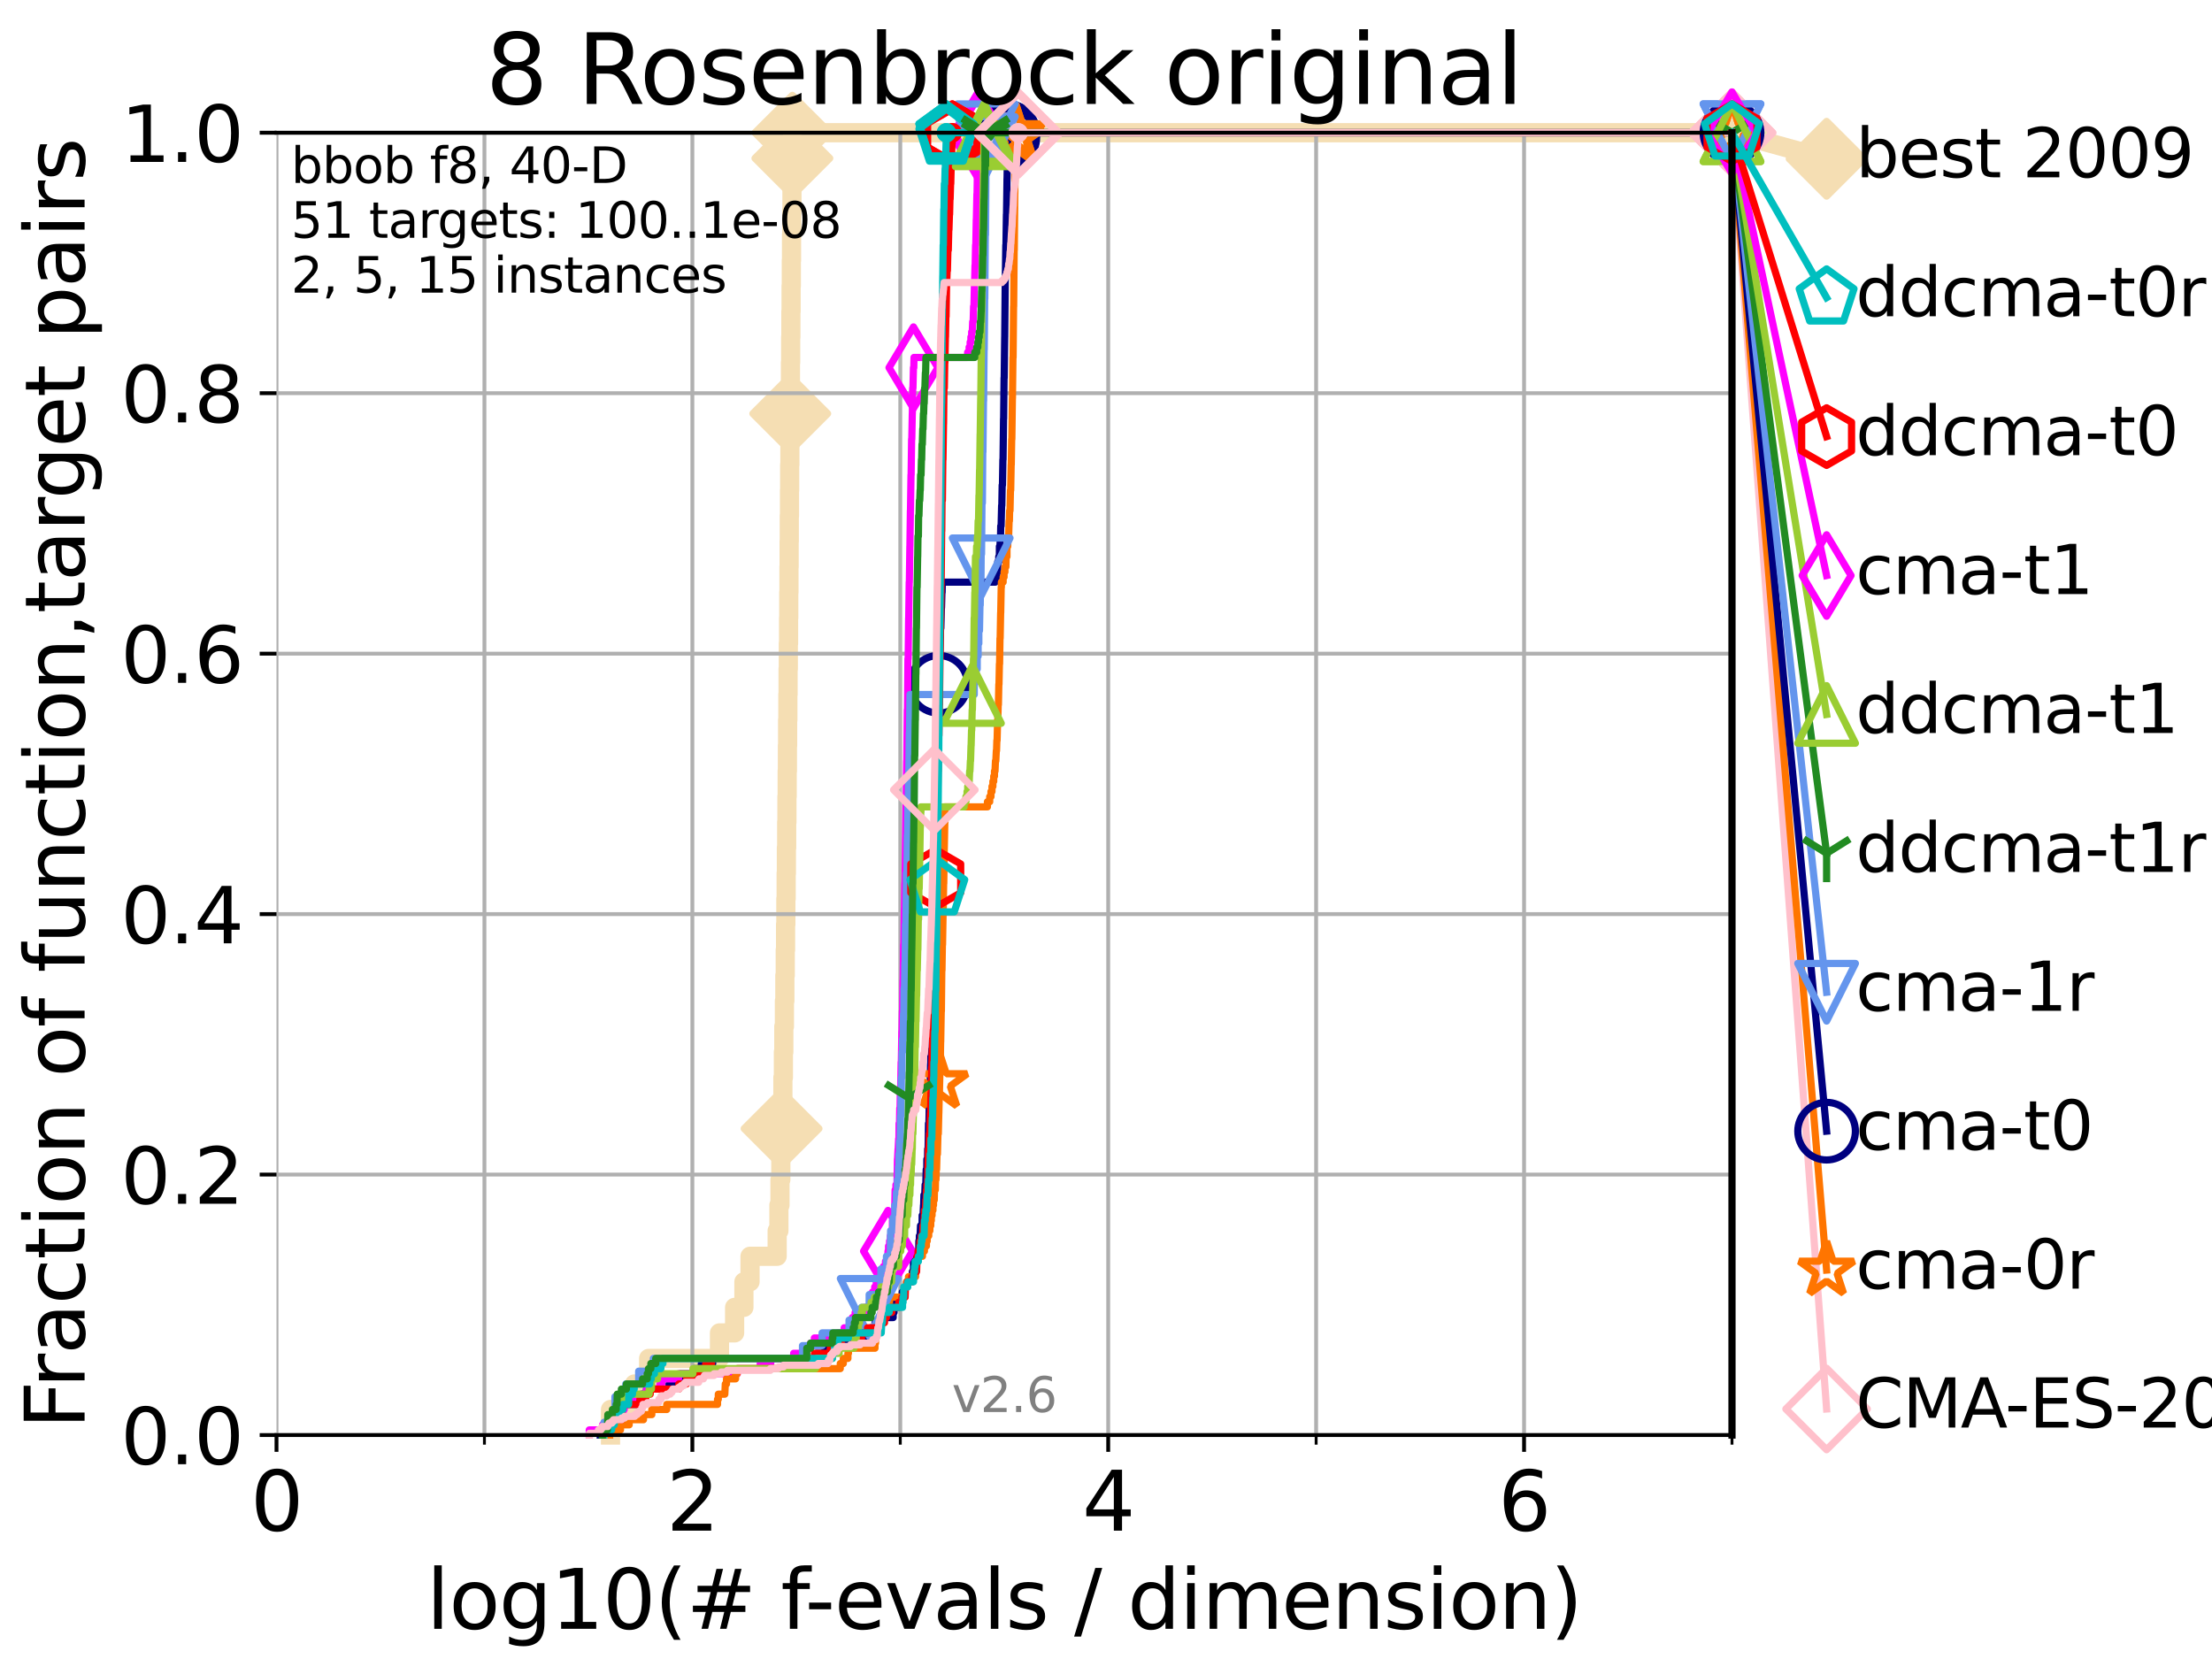 <?xml version="1.0" encoding="utf-8" standalone="no"?>
<!DOCTYPE svg PUBLIC "-//W3C//DTD SVG 1.1//EN"
  "http://www.w3.org/Graphics/SVG/1.1/DTD/svg11.dtd">
<svg xmlns:xlink="http://www.w3.org/1999/xlink" width="460.8pt" height="345.6pt" viewBox="0 0 460.8 345.6" xmlns="http://www.w3.org/2000/svg" version="1.1">
 <defs>
  <style type="text/css">*{stroke-linejoin: round; stroke-linecap: butt}</style>
 </defs>
 <g id="figure_1">
  <g id="patch_1">
   <path d="M 0 345.6 
L 460.8 345.6 
L 460.8 0 
L 0 0 
z
" style="fill: #ffffff"/>
  </g>
  <g id="axes_1">
   <g id="patch_2">
    <path d="M 57.6 298.944 
L 360.806 298.944 
L 360.806 27.648 
L 57.6 27.648 
z
" style="fill: #ffffff"/>
   </g>
   <g id="line2d_1">
    <path d="M 127.181 298.944 
L 127.181 293.624 
L 132.163 293.624 
L 132.163 288.305 
L 135.124 288.305 
L 135.124 282.985 
L 149.883 282.985 
L 149.883 277.666 
L 153.037 277.666 
L 153.037 272.346 
L 154.971 272.346 
L 154.971 267.027 
L 156.245 267.027 
L 156.245 261.707 
L 161.897 261.707 
L 161.897 256.388 
L 162.261 256.388 
L 162.261 251.068 
L 162.483 251.068 
L 162.483 245.749 
L 162.661 245.749 
L 162.661 240.429 
L 162.815 240.429 
L 162.815 235.11 
L 162.979 235.11 
L 162.979 229.79 
L 163.09 229.79 
L 163.09 224.471 
L 163.195 224.471 
L 163.195 219.151 
L 163.281 219.151 
L 163.281 213.832 
L 163.408 213.832 
L 163.408 208.512 
L 163.498 208.512 
L 163.498 203.192 
L 163.582 203.192 
L 163.582 197.873 
L 163.648 197.873 
L 163.648 192.553 
L 163.708 192.553 
L 163.708 187.234 
L 163.77 187.234 
L 163.77 181.914 
L 163.821 181.914 
L 163.821 176.595 
L 163.879 176.595 
L 163.879 171.275 
L 163.93 171.275 
L 163.93 165.956 
L 163.982 165.956 
L 163.982 160.636 
L 164.031 160.636 
L 164.031 155.317 
L 164.075 155.317 
L 164.075 149.997 
L 164.124 149.997 
L 164.124 144.678 
L 164.17 144.678 
L 164.17 139.358 
L 164.222 139.358 
L 164.222 134.039 
L 164.275 134.039 
L 164.275 128.719 
L 164.311 128.719 
L 164.311 123.4 
L 164.353 123.4 
L 164.353 118.08 
L 164.389 118.08 
L 164.389 112.76 
L 164.422 112.76 
L 164.422 107.441 
L 164.466 107.441 
L 164.466 102.121 
L 164.501 102.121 
L 164.501 96.802 
L 164.546 96.802 
L 164.546 91.482 
L 164.581 91.482 
L 164.581 86.163 
L 164.624 86.163 
L 164.624 80.843 
L 164.665 80.843 
L 164.665 75.524 
L 164.71 75.524 
L 164.71 70.204 
L 164.755 70.204 
L 164.755 64.885 
L 164.8 64.885 
L 164.8 59.565 
L 164.848 59.565 
L 164.848 54.246 
L 164.889 54.246 
L 164.889 48.926 
L 164.936 48.926 
L 164.936 43.607 
L 164.977 43.607 
L 164.977 38.287 
L 165.022 38.287 
L 165.022 32.968 
L 165.066 32.968 
L 165.066 27.648 
L 360.806 27.648 
" style="fill: none; stroke: #f5deb3; stroke-width: 4; stroke-linecap: square"/>
   </g>
   <g id="line2d_2">
    <defs>
     <path id="m16f0384167" d="M -0 7.778 
L 7.778 0 
L 0 -7.778 
L -7.778 -0 
z
" style="stroke: #f5deb3; stroke-width: 1.5; stroke-linejoin: miter"/>
    </defs>
    <g>
     <use xlink:href="#m16f0384167" x="162.815" y="235.11" style="fill: #f5deb3; stroke: #f5deb3; stroke-width: 1.5; stroke-linejoin: miter"/>
     <use xlink:href="#m16f0384167" x="164.624" y="86.163" style="fill: #f5deb3; stroke: #f5deb3; stroke-width: 1.5; stroke-linejoin: miter"/>
     <use xlink:href="#m16f0384167" x="165.066" y="32.968" style="fill: #f5deb3; stroke: #f5deb3; stroke-width: 1.5; stroke-linejoin: miter"/>
     <use xlink:href="#m16f0384167" x="165.066" y="27.648" style="fill: #f5deb3; stroke: #f5deb3; stroke-width: 1.5; stroke-linejoin: miter"/>
     <use xlink:href="#m16f0384167" x="360.806" y="27.648" style="fill: #f5deb3; stroke: #f5deb3; stroke-width: 1.5; stroke-linejoin: miter"/>
    </g>
   </g>
   <g id="line2d_3">
    <path style="fill: none; stroke: #f5deb3; stroke-width: 4; stroke-linecap: square"/>
    <g/>
   </g>
   <g id="line2d_4">
    <path d="M 360.806 27.648 
L 380.515 33.074 
" style="fill: none; stroke: #f5deb3; stroke-width: 4; stroke-linecap: square"/>
    <g>
     <use xlink:href="#m16f0384167" x="360.806" y="27.648" style="fill: #f5deb3; stroke: #f5deb3; stroke-width: 1.5; stroke-linejoin: miter"/>
     <use xlink:href="#m16f0384167" x="380.515" y="33.074" style="fill: #f5deb3; stroke: #f5deb3; stroke-width: 1.5; stroke-linejoin: miter"/>
    </g>
   </g>
   <g id="matplotlib.axis_1">
    <g id="xtick_1">
     <g id="line2d_5">
      <path d="M 57.6 298.944 
L 57.6 27.648 
" clip-path="url(#p4787117c32)" style="fill: none; stroke: #b0b0b0; stroke-width: 0.8; stroke-linecap: square"/>
     </g>
     <g id="line2d_6">
      <defs>
       <path id="m6f4ea6ec2b" d="M 0 0 
L 0 3.5 
" style="stroke: #000000; stroke-width: 0.8"/>
      </defs>
      <g>
       <use xlink:href="#m6f4ea6ec2b" x="57.6" y="298.944" style="stroke: #000000; stroke-width: 0.8"/>
      </g>
     </g>
     <g id="text_1">
      <!-- 0 -->
      <g transform="translate(52.192 318.861)scale(0.17 -0.17)">
       <defs>
        <path id="DejaVuSans-30" d="M 2034 4250 
Q 1547 4250 1301 3770 
Q 1056 3291 1056 2328 
Q 1056 1369 1301 889 
Q 1547 409 2034 409 
Q 2525 409 2770 889 
Q 3016 1369 3016 2328 
Q 3016 3291 2770 3770 
Q 2525 4250 2034 4250 
z
M 2034 4750 
Q 2819 4750 3233 4129 
Q 3647 3509 3647 2328 
Q 3647 1150 3233 529 
Q 2819 -91 2034 -91 
Q 1250 -91 836 529 
Q 422 1150 422 2328 
Q 422 3509 836 4129 
Q 1250 4750 2034 4750 
z
" transform="scale(0.016)"/>
       </defs>
       <use xlink:href="#DejaVuSans-30"/>
      </g>
     </g>
    </g>
    <g id="xtick_2">
     <g id="line2d_7">
      <path d="M 144.23 298.944 
L 144.23 27.648 
" clip-path="url(#p4787117c32)" style="fill: none; stroke: #b0b0b0; stroke-width: 0.8; stroke-linecap: square"/>
     </g>
     <g id="line2d_8">
      <g>
       <use xlink:href="#m6f4ea6ec2b" x="144.23" y="298.944" style="stroke: #000000; stroke-width: 0.8"/>
      </g>
     </g>
     <g id="text_2">
      <!-- 2 -->
      <g transform="translate(138.822 318.861)scale(0.17 -0.17)">
       <defs>
        <path id="DejaVuSans-32" d="M 1228 531 
L 3431 531 
L 3431 0 
L 469 0 
L 469 531 
Q 828 903 1448 1529 
Q 2069 2156 2228 2338 
Q 2531 2678 2651 2914 
Q 2772 3150 2772 3378 
Q 2772 3750 2511 3984 
Q 2250 4219 1831 4219 
Q 1534 4219 1204 4116 
Q 875 4013 500 3803 
L 500 4441 
Q 881 4594 1212 4672 
Q 1544 4750 1819 4750 
Q 2544 4750 2975 4387 
Q 3406 4025 3406 3419 
Q 3406 3131 3298 2873 
Q 3191 2616 2906 2266 
Q 2828 2175 2409 1742 
Q 1991 1309 1228 531 
z
" transform="scale(0.016)"/>
       </defs>
       <use xlink:href="#DejaVuSans-32"/>
      </g>
     </g>
    </g>
    <g id="xtick_3">
     <g id="line2d_9">
      <path d="M 230.861 298.944 
L 230.861 27.648 
" clip-path="url(#p4787117c32)" style="fill: none; stroke: #b0b0b0; stroke-width: 0.8; stroke-linecap: square"/>
     </g>
     <g id="line2d_10">
      <g>
       <use xlink:href="#m6f4ea6ec2b" x="230.861" y="298.944" style="stroke: #000000; stroke-width: 0.8"/>
      </g>
     </g>
     <g id="text_3">
      <!-- 4 -->
      <g transform="translate(225.453 318.861)scale(0.17 -0.17)">
       <defs>
        <path id="DejaVuSans-34" d="M 2419 4116 
L 825 1625 
L 2419 1625 
L 2419 4116 
z
M 2253 4666 
L 3047 4666 
L 3047 1625 
L 3713 1625 
L 3713 1100 
L 3047 1100 
L 3047 0 
L 2419 0 
L 2419 1100 
L 313 1100 
L 313 1709 
L 2253 4666 
z
" transform="scale(0.016)"/>
       </defs>
       <use xlink:href="#DejaVuSans-34"/>
      </g>
     </g>
    </g>
    <g id="xtick_4">
     <g id="line2d_11">
      <path d="M 317.491 298.944 
L 317.491 27.648 
" clip-path="url(#p4787117c32)" style="fill: none; stroke: #b0b0b0; stroke-width: 0.8; stroke-linecap: square"/>
     </g>
     <g id="line2d_12">
      <g>
       <use xlink:href="#m6f4ea6ec2b" x="317.491" y="298.944" style="stroke: #000000; stroke-width: 0.8"/>
      </g>
     </g>
     <g id="text_4">
      <!-- 6 -->
      <g transform="translate(312.083 318.861)scale(0.17 -0.17)">
       <defs>
        <path id="DejaVuSans-36" d="M 2113 2584 
Q 1688 2584 1439 2293 
Q 1191 2003 1191 1497 
Q 1191 994 1439 701 
Q 1688 409 2113 409 
Q 2538 409 2786 701 
Q 3034 994 3034 1497 
Q 3034 2003 2786 2293 
Q 2538 2584 2113 2584 
z
M 3366 4563 
L 3366 3988 
Q 3128 4100 2886 4159 
Q 2644 4219 2406 4219 
Q 1781 4219 1451 3797 
Q 1122 3375 1075 2522 
Q 1259 2794 1537 2939 
Q 1816 3084 2150 3084 
Q 2853 3084 3261 2657 
Q 3669 2231 3669 1497 
Q 3669 778 3244 343 
Q 2819 -91 2113 -91 
Q 1303 -91 875 529 
Q 447 1150 447 2328 
Q 447 3434 972 4092 
Q 1497 4750 2381 4750 
Q 2619 4750 2861 4703 
Q 3103 4656 3366 4563 
z
" transform="scale(0.016)"/>
       </defs>
       <use xlink:href="#DejaVuSans-36"/>
      </g>
     </g>
    </g>
    <g id="xtick_5">
     <g id="line2d_13">
      <path d="M 100.915 298.944 
L 100.915 27.648 
" clip-path="url(#p4787117c32)" style="fill: none; stroke: #b0b0b0; stroke-width: 0.8; stroke-linecap: square"/>
     </g>
     <g id="line2d_14">
      <defs>
       <path id="m089aeec265" d="M 0 0 
L 0 2 
" style="stroke: #000000; stroke-width: 0.6"/>
      </defs>
      <g>
       <use xlink:href="#m089aeec265" x="100.915" y="298.944" style="stroke: #000000; stroke-width: 0.6"/>
      </g>
     </g>
    </g>
    <g id="xtick_6">
     <g id="line2d_15">
      <path d="M 187.546 298.944 
L 187.546 27.648 
" clip-path="url(#p4787117c32)" style="fill: none; stroke: #b0b0b0; stroke-width: 0.8; stroke-linecap: square"/>
     </g>
     <g id="line2d_16">
      <g>
       <use xlink:href="#m089aeec265" x="187.546" y="298.944" style="stroke: #000000; stroke-width: 0.6"/>
      </g>
     </g>
    </g>
    <g id="xtick_7">
     <g id="line2d_17">
      <path d="M 274.176 298.944 
L 274.176 27.648 
" clip-path="url(#p4787117c32)" style="fill: none; stroke: #b0b0b0; stroke-width: 0.8; stroke-linecap: square"/>
     </g>
     <g id="line2d_18">
      <g>
       <use xlink:href="#m089aeec265" x="274.176" y="298.944" style="stroke: #000000; stroke-width: 0.6"/>
      </g>
     </g>
    </g>
    <g id="xtick_8">
     <g id="line2d_19">
      <path d="M 360.806 298.944 
L 360.806 27.648 
" clip-path="url(#p4787117c32)" style="fill: none; stroke: #b0b0b0; stroke-width: 0.8; stroke-linecap: square"/>
     </g>
     <g id="line2d_20">
      <g>
       <use xlink:href="#m089aeec265" x="360.806" y="298.944" style="stroke: #000000; stroke-width: 0.6"/>
      </g>
     </g>
    </g>
    <g id="text_5">
     <!-- log10(# f-evals / dimension) -->
     <g transform="translate(88.823 339.314)scale(0.17 -0.17)">
      <defs>
       <path id="DejaVuSans-6c" d="M 603 4863 
L 1178 4863 
L 1178 0 
L 603 0 
L 603 4863 
z
" transform="scale(0.016)"/>
       <path id="DejaVuSans-6f" d="M 1959 3097 
Q 1497 3097 1228 2736 
Q 959 2375 959 1747 
Q 959 1119 1226 758 
Q 1494 397 1959 397 
Q 2419 397 2687 759 
Q 2956 1122 2956 1747 
Q 2956 2369 2687 2733 
Q 2419 3097 1959 3097 
z
M 1959 3584 
Q 2709 3584 3137 3096 
Q 3566 2609 3566 1747 
Q 3566 888 3137 398 
Q 2709 -91 1959 -91 
Q 1206 -91 779 398 
Q 353 888 353 1747 
Q 353 2609 779 3096 
Q 1206 3584 1959 3584 
z
" transform="scale(0.016)"/>
       <path id="DejaVuSans-67" d="M 2906 1791 
Q 2906 2416 2648 2759 
Q 2391 3103 1925 3103 
Q 1463 3103 1205 2759 
Q 947 2416 947 1791 
Q 947 1169 1205 825 
Q 1463 481 1925 481 
Q 2391 481 2648 825 
Q 2906 1169 2906 1791 
z
M 3481 434 
Q 3481 -459 3084 -895 
Q 2688 -1331 1869 -1331 
Q 1566 -1331 1297 -1286 
Q 1028 -1241 775 -1147 
L 775 -588 
Q 1028 -725 1275 -790 
Q 1522 -856 1778 -856 
Q 2344 -856 2625 -561 
Q 2906 -266 2906 331 
L 2906 616 
Q 2728 306 2450 153 
Q 2172 0 1784 0 
Q 1141 0 747 490 
Q 353 981 353 1791 
Q 353 2603 747 3093 
Q 1141 3584 1784 3584 
Q 2172 3584 2450 3431 
Q 2728 3278 2906 2969 
L 2906 3500 
L 3481 3500 
L 3481 434 
z
" transform="scale(0.016)"/>
       <path id="DejaVuSans-31" d="M 794 531 
L 1825 531 
L 1825 4091 
L 703 3866 
L 703 4441 
L 1819 4666 
L 2450 4666 
L 2450 531 
L 3481 531 
L 3481 0 
L 794 0 
L 794 531 
z
" transform="scale(0.016)"/>
       <path id="DejaVuSans-28" d="M 1984 4856 
Q 1566 4138 1362 3434 
Q 1159 2731 1159 2009 
Q 1159 1288 1364 580 
Q 1569 -128 1984 -844 
L 1484 -844 
Q 1016 -109 783 600 
Q 550 1309 550 2009 
Q 550 2706 781 3412 
Q 1013 4119 1484 4856 
L 1984 4856 
z
" transform="scale(0.016)"/>
       <path id="DejaVuSans-23" d="M 3272 2816 
L 2363 2816 
L 2100 1772 
L 3016 1772 
L 3272 2816 
z
M 2803 4594 
L 2478 3297 
L 3391 3297 
L 3719 4594 
L 4219 4594 
L 3897 3297 
L 4872 3297 
L 4872 2816 
L 3775 2816 
L 3519 1772 
L 4513 1772 
L 4513 1294 
L 3397 1294 
L 3072 0 
L 2572 0 
L 2894 1294 
L 1978 1294 
L 1656 0 
L 1153 0 
L 1478 1294 
L 494 1294 
L 494 1772 
L 1594 1772 
L 1856 2816 
L 850 2816 
L 850 3297 
L 1978 3297 
L 2297 4594 
L 2803 4594 
z
" transform="scale(0.016)"/>
       <path id="DejaVuSans-20" transform="scale(0.016)"/>
       <path id="DejaVuSans-66" d="M 2375 4863 
L 2375 4384 
L 1825 4384 
Q 1516 4384 1395 4259 
Q 1275 4134 1275 3809 
L 1275 3500 
L 2222 3500 
L 2222 3053 
L 1275 3053 
L 1275 0 
L 697 0 
L 697 3053 
L 147 3053 
L 147 3500 
L 697 3500 
L 697 3744 
Q 697 4328 969 4595 
Q 1241 4863 1831 4863 
L 2375 4863 
z
" transform="scale(0.016)"/>
       <path id="DejaVuSans-2d" d="M 313 2009 
L 1997 2009 
L 1997 1497 
L 313 1497 
L 313 2009 
z
" transform="scale(0.016)"/>
       <path id="DejaVuSans-65" d="M 3597 1894 
L 3597 1613 
L 953 1613 
Q 991 1019 1311 708 
Q 1631 397 2203 397 
Q 2534 397 2845 478 
Q 3156 559 3463 722 
L 3463 178 
Q 3153 47 2828 -22 
Q 2503 -91 2169 -91 
Q 1331 -91 842 396 
Q 353 884 353 1716 
Q 353 2575 817 3079 
Q 1281 3584 2069 3584 
Q 2775 3584 3186 3129 
Q 3597 2675 3597 1894 
z
M 3022 2063 
Q 3016 2534 2758 2815 
Q 2500 3097 2075 3097 
Q 1594 3097 1305 2825 
Q 1016 2553 972 2059 
L 3022 2063 
z
" transform="scale(0.016)"/>
       <path id="DejaVuSans-76" d="M 191 3500 
L 800 3500 
L 1894 563 
L 2988 3500 
L 3597 3500 
L 2284 0 
L 1503 0 
L 191 3500 
z
" transform="scale(0.016)"/>
       <path id="DejaVuSans-61" d="M 2194 1759 
Q 1497 1759 1228 1600 
Q 959 1441 959 1056 
Q 959 750 1161 570 
Q 1363 391 1709 391 
Q 2188 391 2477 730 
Q 2766 1069 2766 1631 
L 2766 1759 
L 2194 1759 
z
M 3341 1997 
L 3341 0 
L 2766 0 
L 2766 531 
Q 2569 213 2275 61 
Q 1981 -91 1556 -91 
Q 1019 -91 701 211 
Q 384 513 384 1019 
Q 384 1609 779 1909 
Q 1175 2209 1959 2209 
L 2766 2209 
L 2766 2266 
Q 2766 2663 2505 2880 
Q 2244 3097 1772 3097 
Q 1472 3097 1187 3025 
Q 903 2953 641 2809 
L 641 3341 
Q 956 3463 1253 3523 
Q 1550 3584 1831 3584 
Q 2591 3584 2966 3190 
Q 3341 2797 3341 1997 
z
" transform="scale(0.016)"/>
       <path id="DejaVuSans-73" d="M 2834 3397 
L 2834 2853 
Q 2591 2978 2328 3040 
Q 2066 3103 1784 3103 
Q 1356 3103 1142 2972 
Q 928 2841 928 2578 
Q 928 2378 1081 2264 
Q 1234 2150 1697 2047 
L 1894 2003 
Q 2506 1872 2764 1633 
Q 3022 1394 3022 966 
Q 3022 478 2636 193 
Q 2250 -91 1575 -91 
Q 1294 -91 989 -36 
Q 684 19 347 128 
L 347 722 
Q 666 556 975 473 
Q 1284 391 1588 391 
Q 1994 391 2212 530 
Q 2431 669 2431 922 
Q 2431 1156 2273 1281 
Q 2116 1406 1581 1522 
L 1381 1569 
Q 847 1681 609 1914 
Q 372 2147 372 2553 
Q 372 3047 722 3315 
Q 1072 3584 1716 3584 
Q 2034 3584 2315 3537 
Q 2597 3491 2834 3397 
z
" transform="scale(0.016)"/>
       <path id="DejaVuSans-2f" d="M 1625 4666 
L 2156 4666 
L 531 -594 
L 0 -594 
L 1625 4666 
z
" transform="scale(0.016)"/>
       <path id="DejaVuSans-64" d="M 2906 2969 
L 2906 4863 
L 3481 4863 
L 3481 0 
L 2906 0 
L 2906 525 
Q 2725 213 2448 61 
Q 2172 -91 1784 -91 
Q 1150 -91 751 415 
Q 353 922 353 1747 
Q 353 2572 751 3078 
Q 1150 3584 1784 3584 
Q 2172 3584 2448 3432 
Q 2725 3281 2906 2969 
z
M 947 1747 
Q 947 1113 1208 752 
Q 1469 391 1925 391 
Q 2381 391 2643 752 
Q 2906 1113 2906 1747 
Q 2906 2381 2643 2742 
Q 2381 3103 1925 3103 
Q 1469 3103 1208 2742 
Q 947 2381 947 1747 
z
" transform="scale(0.016)"/>
       <path id="DejaVuSans-69" d="M 603 3500 
L 1178 3500 
L 1178 0 
L 603 0 
L 603 3500 
z
M 603 4863 
L 1178 4863 
L 1178 4134 
L 603 4134 
L 603 4863 
z
" transform="scale(0.016)"/>
       <path id="DejaVuSans-6d" d="M 3328 2828 
Q 3544 3216 3844 3400 
Q 4144 3584 4550 3584 
Q 5097 3584 5394 3201 
Q 5691 2819 5691 2113 
L 5691 0 
L 5113 0 
L 5113 2094 
Q 5113 2597 4934 2840 
Q 4756 3084 4391 3084 
Q 3944 3084 3684 2787 
Q 3425 2491 3425 1978 
L 3425 0 
L 2847 0 
L 2847 2094 
Q 2847 2600 2669 2842 
Q 2491 3084 2119 3084 
Q 1678 3084 1418 2786 
Q 1159 2488 1159 1978 
L 1159 0 
L 581 0 
L 581 3500 
L 1159 3500 
L 1159 2956 
Q 1356 3278 1631 3431 
Q 1906 3584 2284 3584 
Q 2666 3584 2933 3390 
Q 3200 3197 3328 2828 
z
" transform="scale(0.016)"/>
       <path id="DejaVuSans-6e" d="M 3513 2113 
L 3513 0 
L 2938 0 
L 2938 2094 
Q 2938 2591 2744 2837 
Q 2550 3084 2163 3084 
Q 1697 3084 1428 2787 
Q 1159 2491 1159 1978 
L 1159 0 
L 581 0 
L 581 3500 
L 1159 3500 
L 1159 2956 
Q 1366 3272 1645 3428 
Q 1925 3584 2291 3584 
Q 2894 3584 3203 3211 
Q 3513 2838 3513 2113 
z
" transform="scale(0.016)"/>
       <path id="DejaVuSans-29" d="M 513 4856 
L 1013 4856 
Q 1481 4119 1714 3412 
Q 1947 2706 1947 2009 
Q 1947 1309 1714 600 
Q 1481 -109 1013 -844 
L 513 -844 
Q 928 -128 1133 580 
Q 1338 1288 1338 2009 
Q 1338 2731 1133 3434 
Q 928 4138 513 4856 
z
" transform="scale(0.016)"/>
      </defs>
      <use xlink:href="#DejaVuSans-6c"/>
      <use xlink:href="#DejaVuSans-6f" x="27.783"/>
      <use xlink:href="#DejaVuSans-67" x="88.965"/>
      <use xlink:href="#DejaVuSans-31" x="152.441"/>
      <use xlink:href="#DejaVuSans-30" x="216.064"/>
      <use xlink:href="#DejaVuSans-28" x="279.688"/>
      <use xlink:href="#DejaVuSans-23" x="318.701"/>
      <use xlink:href="#DejaVuSans-20" x="402.49"/>
      <use xlink:href="#DejaVuSans-66" x="434.277"/>
      <use xlink:href="#DejaVuSans-2d" x="463.982"/>
      <use xlink:href="#DejaVuSans-65" x="500.066"/>
      <use xlink:href="#DejaVuSans-76" x="561.59"/>
      <use xlink:href="#DejaVuSans-61" x="620.77"/>
      <use xlink:href="#DejaVuSans-6c" x="682.049"/>
      <use xlink:href="#DejaVuSans-73" x="709.832"/>
      <use xlink:href="#DejaVuSans-20" x="761.932"/>
      <use xlink:href="#DejaVuSans-2f" x="793.719"/>
      <use xlink:href="#DejaVuSans-20" x="827.41"/>
      <use xlink:href="#DejaVuSans-64" x="859.197"/>
      <use xlink:href="#DejaVuSans-69" x="922.674"/>
      <use xlink:href="#DejaVuSans-6d" x="950.457"/>
      <use xlink:href="#DejaVuSans-65" x="1047.869"/>
      <use xlink:href="#DejaVuSans-6e" x="1109.393"/>
      <use xlink:href="#DejaVuSans-73" x="1172.771"/>
      <use xlink:href="#DejaVuSans-69" x="1224.871"/>
      <use xlink:href="#DejaVuSans-6f" x="1252.654"/>
      <use xlink:href="#DejaVuSans-6e" x="1313.836"/>
      <use xlink:href="#DejaVuSans-29" x="1377.215"/>
     </g>
    </g>
   </g>
   <g id="matplotlib.axis_2">
    <g id="ytick_1">
     <g id="line2d_21">
      <path d="M 57.6 298.944 
L 360.806 298.944 
" clip-path="url(#p4787117c32)" style="fill: none; stroke: #b0b0b0; stroke-width: 0.8; stroke-linecap: square"/>
     </g>
     <g id="line2d_22">
      <defs>
       <path id="m6b7a910538" d="M 0 0 
L -3.5 0 
" style="stroke: #000000; stroke-width: 0.8"/>
      </defs>
      <g>
       <use xlink:href="#m6b7a910538" x="57.6" y="298.944" style="stroke: #000000; stroke-width: 0.8"/>
      </g>
     </g>
     <g id="text_6">
      <!-- 0.0 -->
      <g transform="translate(25.155 305.023)scale(0.16 -0.16)">
       <defs>
        <path id="DejaVuSans-2e" d="M 684 794 
L 1344 794 
L 1344 0 
L 684 0 
L 684 794 
z
" transform="scale(0.016)"/>
       </defs>
       <use xlink:href="#DejaVuSans-30"/>
       <use xlink:href="#DejaVuSans-2e" x="63.623"/>
       <use xlink:href="#DejaVuSans-30" x="95.41"/>
      </g>
     </g>
    </g>
    <g id="ytick_2">
     <g id="line2d_23">
      <path d="M 57.6 244.685 
L 360.806 244.685 
" clip-path="url(#p4787117c32)" style="fill: none; stroke: #b0b0b0; stroke-width: 0.8; stroke-linecap: square"/>
     </g>
     <g id="line2d_24">
      <g>
       <use xlink:href="#m6b7a910538" x="57.6" y="244.685" style="stroke: #000000; stroke-width: 0.8"/>
      </g>
     </g>
     <g id="text_7">
      <!-- 0.2 -->
      <g transform="translate(25.155 250.764)scale(0.16 -0.16)">
       <use xlink:href="#DejaVuSans-30"/>
       <use xlink:href="#DejaVuSans-2e" x="63.623"/>
       <use xlink:href="#DejaVuSans-32" x="95.41"/>
      </g>
     </g>
    </g>
    <g id="ytick_3">
     <g id="line2d_25">
      <path d="M 57.6 190.426 
L 360.806 190.426 
" clip-path="url(#p4787117c32)" style="fill: none; stroke: #b0b0b0; stroke-width: 0.8; stroke-linecap: square"/>
     </g>
     <g id="line2d_26">
      <g>
       <use xlink:href="#m6b7a910538" x="57.6" y="190.426" style="stroke: #000000; stroke-width: 0.8"/>
      </g>
     </g>
     <g id="text_8">
      <!-- 0.4 -->
      <g transform="translate(25.155 196.504)scale(0.16 -0.16)">
       <use xlink:href="#DejaVuSans-30"/>
       <use xlink:href="#DejaVuSans-2e" x="63.623"/>
       <use xlink:href="#DejaVuSans-34" x="95.41"/>
      </g>
     </g>
    </g>
    <g id="ytick_4">
     <g id="line2d_27">
      <path d="M 57.6 136.166 
L 360.806 136.166 
" clip-path="url(#p4787117c32)" style="fill: none; stroke: #b0b0b0; stroke-width: 0.8; stroke-linecap: square"/>
     </g>
     <g id="line2d_28">
      <g>
       <use xlink:href="#m6b7a910538" x="57.6" y="136.166" style="stroke: #000000; stroke-width: 0.8"/>
      </g>
     </g>
     <g id="text_9">
      <!-- 0.6 -->
      <g transform="translate(25.155 142.245)scale(0.16 -0.16)">
       <use xlink:href="#DejaVuSans-30"/>
       <use xlink:href="#DejaVuSans-2e" x="63.623"/>
       <use xlink:href="#DejaVuSans-36" x="95.41"/>
      </g>
     </g>
    </g>
    <g id="ytick_5">
     <g id="line2d_29">
      <path d="M 57.6 81.907 
L 360.806 81.907 
" clip-path="url(#p4787117c32)" style="fill: none; stroke: #b0b0b0; stroke-width: 0.8; stroke-linecap: square"/>
     </g>
     <g id="line2d_30">
      <g>
       <use xlink:href="#m6b7a910538" x="57.6" y="81.907" style="stroke: #000000; stroke-width: 0.8"/>
      </g>
     </g>
     <g id="text_10">
      <!-- 0.8 -->
      <g transform="translate(25.155 87.986)scale(0.16 -0.16)">
       <defs>
        <path id="DejaVuSans-38" d="M 2034 2216 
Q 1584 2216 1326 1975 
Q 1069 1734 1069 1313 
Q 1069 891 1326 650 
Q 1584 409 2034 409 
Q 2484 409 2743 651 
Q 3003 894 3003 1313 
Q 3003 1734 2745 1975 
Q 2488 2216 2034 2216 
z
M 1403 2484 
Q 997 2584 770 2862 
Q 544 3141 544 3541 
Q 544 4100 942 4425 
Q 1341 4750 2034 4750 
Q 2731 4750 3128 4425 
Q 3525 4100 3525 3541 
Q 3525 3141 3298 2862 
Q 3072 2584 2669 2484 
Q 3125 2378 3379 2068 
Q 3634 1759 3634 1313 
Q 3634 634 3220 271 
Q 2806 -91 2034 -91 
Q 1263 -91 848 271 
Q 434 634 434 1313 
Q 434 1759 690 2068 
Q 947 2378 1403 2484 
z
M 1172 3481 
Q 1172 3119 1398 2916 
Q 1625 2713 2034 2713 
Q 2441 2713 2670 2916 
Q 2900 3119 2900 3481 
Q 2900 3844 2670 4047 
Q 2441 4250 2034 4250 
Q 1625 4250 1398 4047 
Q 1172 3844 1172 3481 
z
" transform="scale(0.016)"/>
       </defs>
       <use xlink:href="#DejaVuSans-30"/>
       <use xlink:href="#DejaVuSans-2e" x="63.623"/>
       <use xlink:href="#DejaVuSans-38" x="95.41"/>
      </g>
     </g>
    </g>
    <g id="ytick_6">
     <g id="line2d_31">
      <path d="M 57.6 27.648 
L 360.806 27.648 
" clip-path="url(#p4787117c32)" style="fill: none; stroke: #b0b0b0; stroke-width: 0.8; stroke-linecap: square"/>
     </g>
     <g id="line2d_32">
      <g>
       <use xlink:href="#m6b7a910538" x="57.6" y="27.648" style="stroke: #000000; stroke-width: 0.8"/>
      </g>
     </g>
     <g id="text_11">
      <!-- 1.0 -->
      <g transform="translate(25.155 33.727)scale(0.16 -0.16)">
       <use xlink:href="#DejaVuSans-31"/>
       <use xlink:href="#DejaVuSans-2e" x="63.623"/>
       <use xlink:href="#DejaVuSans-30" x="95.41"/>
      </g>
     </g>
    </g>
    <g id="text_12">
     <!-- Fraction of function,target pairs -->
     <g transform="translate(17.62 297.681)rotate(-90)scale(0.17 -0.17)">
      <defs>
       <path id="DejaVuSans-46" d="M 628 4666 
L 3309 4666 
L 3309 4134 
L 1259 4134 
L 1259 2759 
L 3109 2759 
L 3109 2228 
L 1259 2228 
L 1259 0 
L 628 0 
L 628 4666 
z
" transform="scale(0.016)"/>
       <path id="DejaVuSans-72" d="M 2631 2963 
Q 2534 3019 2420 3045 
Q 2306 3072 2169 3072 
Q 1681 3072 1420 2755 
Q 1159 2438 1159 1844 
L 1159 0 
L 581 0 
L 581 3500 
L 1159 3500 
L 1159 2956 
Q 1341 3275 1631 3429 
Q 1922 3584 2338 3584 
Q 2397 3584 2469 3576 
Q 2541 3569 2628 3553 
L 2631 2963 
z
" transform="scale(0.016)"/>
       <path id="DejaVuSans-63" d="M 3122 3366 
L 3122 2828 
Q 2878 2963 2633 3030 
Q 2388 3097 2138 3097 
Q 1578 3097 1268 2742 
Q 959 2388 959 1747 
Q 959 1106 1268 751 
Q 1578 397 2138 397 
Q 2388 397 2633 464 
Q 2878 531 3122 666 
L 3122 134 
Q 2881 22 2623 -34 
Q 2366 -91 2075 -91 
Q 1284 -91 818 406 
Q 353 903 353 1747 
Q 353 2603 823 3093 
Q 1294 3584 2113 3584 
Q 2378 3584 2631 3529 
Q 2884 3475 3122 3366 
z
" transform="scale(0.016)"/>
       <path id="DejaVuSans-74" d="M 1172 4494 
L 1172 3500 
L 2356 3500 
L 2356 3053 
L 1172 3053 
L 1172 1153 
Q 1172 725 1289 603 
Q 1406 481 1766 481 
L 2356 481 
L 2356 0 
L 1766 0 
Q 1100 0 847 248 
Q 594 497 594 1153 
L 594 3053 
L 172 3053 
L 172 3500 
L 594 3500 
L 594 4494 
L 1172 4494 
z
" transform="scale(0.016)"/>
       <path id="DejaVuSans-75" d="M 544 1381 
L 544 3500 
L 1119 3500 
L 1119 1403 
Q 1119 906 1312 657 
Q 1506 409 1894 409 
Q 2359 409 2629 706 
Q 2900 1003 2900 1516 
L 2900 3500 
L 3475 3500 
L 3475 0 
L 2900 0 
L 2900 538 
Q 2691 219 2414 64 
Q 2138 -91 1772 -91 
Q 1169 -91 856 284 
Q 544 659 544 1381 
z
M 1991 3584 
L 1991 3584 
z
" transform="scale(0.016)"/>
       <path id="DejaVuSans-2c" d="M 750 794 
L 1409 794 
L 1409 256 
L 897 -744 
L 494 -744 
L 750 256 
L 750 794 
z
" transform="scale(0.016)"/>
       <path id="DejaVuSans-70" d="M 1159 525 
L 1159 -1331 
L 581 -1331 
L 581 3500 
L 1159 3500 
L 1159 2969 
Q 1341 3281 1617 3432 
Q 1894 3584 2278 3584 
Q 2916 3584 3314 3078 
Q 3713 2572 3713 1747 
Q 3713 922 3314 415 
Q 2916 -91 2278 -91 
Q 1894 -91 1617 61 
Q 1341 213 1159 525 
z
M 3116 1747 
Q 3116 2381 2855 2742 
Q 2594 3103 2138 3103 
Q 1681 3103 1420 2742 
Q 1159 2381 1159 1747 
Q 1159 1113 1420 752 
Q 1681 391 2138 391 
Q 2594 391 2855 752 
Q 3116 1113 3116 1747 
z
" transform="scale(0.016)"/>
      </defs>
      <use xlink:href="#DejaVuSans-46"/>
      <use xlink:href="#DejaVuSans-72" x="50.27"/>
      <use xlink:href="#DejaVuSans-61" x="91.383"/>
      <use xlink:href="#DejaVuSans-63" x="152.662"/>
      <use xlink:href="#DejaVuSans-74" x="207.643"/>
      <use xlink:href="#DejaVuSans-69" x="246.852"/>
      <use xlink:href="#DejaVuSans-6f" x="274.635"/>
      <use xlink:href="#DejaVuSans-6e" x="335.816"/>
      <use xlink:href="#DejaVuSans-20" x="399.195"/>
      <use xlink:href="#DejaVuSans-6f" x="430.982"/>
      <use xlink:href="#DejaVuSans-66" x="492.164"/>
      <use xlink:href="#DejaVuSans-20" x="527.369"/>
      <use xlink:href="#DejaVuSans-66" x="559.156"/>
      <use xlink:href="#DejaVuSans-75" x="594.361"/>
      <use xlink:href="#DejaVuSans-6e" x="657.74"/>
      <use xlink:href="#DejaVuSans-63" x="721.119"/>
      <use xlink:href="#DejaVuSans-74" x="776.1"/>
      <use xlink:href="#DejaVuSans-69" x="815.309"/>
      <use xlink:href="#DejaVuSans-6f" x="843.092"/>
      <use xlink:href="#DejaVuSans-6e" x="904.273"/>
      <use xlink:href="#DejaVuSans-2c" x="967.652"/>
      <use xlink:href="#DejaVuSans-74" x="999.439"/>
      <use xlink:href="#DejaVuSans-61" x="1038.648"/>
      <use xlink:href="#DejaVuSans-72" x="1099.928"/>
      <use xlink:href="#DejaVuSans-67" x="1139.291"/>
      <use xlink:href="#DejaVuSans-65" x="1202.768"/>
      <use xlink:href="#DejaVuSans-74" x="1264.291"/>
      <use xlink:href="#DejaVuSans-20" x="1303.5"/>
      <use xlink:href="#DejaVuSans-70" x="1335.287"/>
      <use xlink:href="#DejaVuSans-61" x="1398.764"/>
      <use xlink:href="#DejaVuSans-69" x="1460.043"/>
      <use xlink:href="#DejaVuSans-72" x="1487.826"/>
      <use xlink:href="#DejaVuSans-73" x="1528.939"/>
     </g>
    </g>
   </g>
   <g id="line2d_33">
    <defs>
     <path id="mccfcabaa2d" d="M 0 1.5 
C 0.398 1.5 0.779 1.342 1.061 1.061 
C 1.342 0.779 1.5 0.398 1.5 0 
C 1.5 -0.398 1.342 -0.779 1.061 -1.061 
C 0.779 -1.342 0.398 -1.5 0 -1.5 
C -0.398 -1.5 -0.779 -1.342 -1.061 -1.061 
C -1.342 -0.779 -1.5 -0.398 -1.5 0 
C -1.5 0.398 -1.342 0.779 -1.061 1.061 
C -0.779 1.342 -0.398 1.5 0 1.5 
z
" style="stroke: #f5deb3"/>
    </defs>
    <g>
     <use xlink:href="#mccfcabaa2d" x="165.066" y="27.648" style="fill: #f5deb3; stroke: #f5deb3"/>
     <use xlink:href="#mccfcabaa2d" x="165.066" y="27.648" style="fill: #f5deb3; stroke: #f5deb3"/>
    </g>
   </g>
   <g id="line2d_34">
    <defs>
     <path id="ma9872775ae" d="M 0 1.5 
C 0.398 1.5 0.779 1.342 1.061 1.061 
C 1.342 0.779 1.5 0.398 1.5 0 
C 1.5 -0.398 1.342 -0.779 1.061 -1.061 
C 0.779 -1.342 0.398 -1.5 0 -1.5 
C -0.398 -1.5 -0.779 -1.342 -1.061 -1.061 
C -1.342 -0.779 -1.5 -0.398 -1.5 0 
C -1.5 0.398 -1.342 0.779 -1.061 1.061 
C -0.779 1.342 -0.398 1.5 0 1.5 
z
" style="stroke: #000080"/>
    </defs>
    <g>
     <use xlink:href="#ma9872775ae" x="209.939" y="27.648" style="fill: #000080; stroke: #000080"/>
     <use xlink:href="#ma9872775ae" x="209.939" y="27.648" style="fill: #000080; stroke: #000080"/>
    </g>
   </g>
   <g id="line2d_35">
    <path d="M 125.038 298.944 
L 125.038 297.88 
L 126.348 297.88 
L 126.348 296.816 
L 127.458 296.816 
L 127.458 295.752 
L 127.956 295.752 
L 127.956 294.688 
L 128.156 294.688 
L 128.156 293.624 
L 129.5 293.624 
L 129.5 292.561 
L 133.197 292.561 
L 133.197 291.497 
L 133.722 291.497 
L 133.722 290.433 
L 134.684 290.433 
L 134.684 289.369 
L 139.381 289.369 
L 139.381 288.305 
L 141.713 288.305 
L 141.713 286.177 
L 144.658 286.177 
L 144.658 285.113 
L 146.1 285.113 
L 146.1 284.049 
L 148.473 284.049 
L 148.473 282.985 
L 170.086 282.985 
L 170.086 281.922 
L 171.878 281.922 
L 171.878 280.858 
L 174.408 280.858 
L 174.408 279.794 
L 178.305 279.794 
L 178.305 278.73 
L 180.03 278.73 
L 180.03 277.666 
L 181.389 277.666 
L 181.389 276.602 
L 182.283 276.602 
L 182.283 275.538 
L 183.698 275.538 
L 183.698 274.474 
L 186.061 274.474 
L 186.061 273.41 
L 186.249 273.41 
L 186.249 272.346 
L 186.585 272.346 
L 186.585 271.282 
L 187.699 271.282 
L 187.699 270.219 
L 187.955 270.219 
L 187.955 269.155 
L 188.543 269.155 
L 188.543 268.091 
L 188.91 268.091 
L 188.91 267.027 
L 189.976 267.027 
L 190.06 264.899 
L 190.291 264.899 
L 190.291 262.771 
L 190.88 262.771 
L 190.88 261.707 
L 191.131 261.707 
L 191.131 260.643 
L 191.388 260.643 
L 191.415 258.516 
L 191.519 258.516 
L 191.519 257.452 
L 191.671 257.452 
L 191.761 255.324 
L 192.086 255.324 
L 192.105 253.196 
L 192.283 253.196 
L 192.387 251.068 
L 192.411 251.068 
L 192.469 248.94 
L 192.641 248.94 
L 192.721 246.813 
L 192.86 246.813 
L 192.949 243.621 
L 193.065 243.621 
L 193.078 241.493 
L 193.224 241.493 
L 193.252 239.365 
L 193.343 239.365 
L 193.427 234.046 
L 193.517 234.046 
L 193.571 230.854 
L 193.634 230.854 
L 193.716 225.534 
L 193.786 225.534 
L 193.891 219.151 
L 193.925 219.151 
L 194.001 213.832 
L 194.037 213.832 
L 194.117 207.448 
L 194.165 207.448 
L 194.274 201.065 
L 194.298 201.065 
L 194.381 194.681 
L 194.412 194.681 
L 194.499 188.298 
L 194.523 188.298 
L 194.632 181.914 
L 194.648 181.914 
L 194.742 173.403 
L 194.81 173.403 
L 194.914 163.828 
L 194.932 163.828 
L 195.038 156.381 
L 195.053 156.381 
L 195.16 151.061 
L 195.171 151.061 
L 195.258 147.869 
L 195.312 147.869 
L 195.322 145.742 
L 195.427 145.742 
L 195.507 142.55 
L 195.542 142.55 
L 195.612 139.358 
L 195.655 139.358 
L 195.73 136.166 
L 195.77 136.166 
L 195.858 132.975 
L 195.881 132.975 
L 195.939 130.847 
L 195.997 130.847 
L 196.107 126.591 
L 196.135 126.591 
L 196.224 123.4 
L 196.265 123.4 
L 196.305 121.272 
L 207.33 121.272 
L 207.33 120.208 
L 207.646 120.208 
L 207.646 119.144 
L 207.825 119.144 
L 207.853 117.016 
L 208.058 117.016 
L 208.058 115.952 
L 208.189 115.952 
L 208.195 113.824 
L 208.304 113.824 
L 208.399 111.697 
L 208.43 111.697 
L 208.471 109.569 
L 208.549 109.569 
L 208.655 105.313 
L 208.694 105.313 
L 208.772 101.058 
L 208.83 101.058 
L 208.922 95.738 
L 208.951 95.738 
L 209.057 87.227 
L 209.076 87.227 
L 209.167 78.715 
L 209.193 78.715 
L 209.299 70.204 
L 209.304 70.204 
L 209.412 58.501 
L 209.423 58.501 
L 209.529 51.054 
L 209.562 51.054 
L 209.657 44.67 
L 209.678 44.67 
L 209.78 37.223 
L 209.791 37.223 
L 209.889 30.84 
L 209.911 30.84 
L 209.939 27.648 
L 360.806 27.648 
L 360.806 27.648 
" style="fill: none; stroke: #000080; stroke-width: 1.5; stroke-linecap: square"/>
   </g>
   <g id="line2d_36">
    <defs>
     <path id="mf31a98a88b" d="M 0 6 
C 1.591 6 3.117 5.368 4.243 4.243 
C 5.368 3.117 6 1.591 6 0 
C 6 -1.591 5.368 -3.117 4.243 -4.243 
C 3.117 -5.368 1.591 -6 0 -6 
C -1.591 -6 -3.117 -5.368 -4.243 -4.243 
C -5.368 -3.117 -6 -1.591 -6 0 
C -6 1.591 -5.368 3.117 -4.243 4.243 
C -3.117 5.368 -1.591 6 0 6 
z
" style="stroke: #000080; stroke-width: 1.5"/>
    </defs>
    <g>
     <use xlink:href="#mf31a98a88b" x="195.542" y="142.55" style="fill-opacity: 0; stroke: #000080; stroke-width: 1.5"/>
     <use xlink:href="#mf31a98a88b" x="209.939" y="28.712" style="fill-opacity: 0; stroke: #000080; stroke-width: 1.5"/>
     <use xlink:href="#mf31a98a88b" x="209.939" y="27.648" style="fill-opacity: 0; stroke: #000080; stroke-width: 1.5"/>
     <use xlink:href="#mf31a98a88b" x="209.939" y="27.648" style="fill-opacity: 0; stroke: #000080; stroke-width: 1.5"/>
     <use xlink:href="#mf31a98a88b" x="360.806" y="27.648" style="fill-opacity: 0; stroke: #000080; stroke-width: 1.5"/>
    </g>
   </g>
   <g id="line2d_37">
    <path style="fill: none; stroke: #000080; stroke-width: 1.5; stroke-linecap: square"/>
    <g/>
   </g>
   <g id="line2d_38">
    <defs>
     <path id="m3f5d0b9c8f" d="M 0 1.5 
C 0.398 1.5 0.779 1.342 1.061 1.061 
C 1.342 0.779 1.5 0.398 1.5 0 
C 1.5 -0.398 1.342 -0.779 1.061 -1.061 
C 0.779 -1.342 0.398 -1.5 0 -1.5 
C -0.398 -1.5 -0.779 -1.342 -1.061 -1.061 
C -1.342 -0.779 -1.5 -0.398 -1.5 0 
C -1.5 0.398 -1.342 0.779 -1.061 1.061 
C -0.779 1.342 -0.398 1.5 0 1.5 
z
" style="stroke: #ff00ff"/>
    </defs>
    <g>
     <use xlink:href="#m3f5d0b9c8f" x="203.776" y="27.648" style="fill: #ff00ff; stroke: #ff00ff"/>
     <use xlink:href="#m3f5d0b9c8f" x="203.776" y="27.648" style="fill: #ff00ff; stroke: #ff00ff"/>
    </g>
   </g>
   <g id="line2d_39">
    <path d="M 122.752 298.944 
L 122.752 297.88 
L 125.527 297.88 
L 125.527 296.816 
L 127.041 296.816 
L 127.041 295.752 
L 129.241 295.752 
L 129.241 294.688 
L 129.806 294.688 
L 129.806 293.624 
L 130.037 293.624 
L 130.037 292.561 
L 130.974 292.561 
L 130.974 291.497 
L 133.557 291.497 
L 133.557 290.433 
L 134.699 290.433 
L 134.699 289.369 
L 137.487 289.369 
L 137.487 288.305 
L 137.86 288.305 
L 137.86 287.241 
L 141.349 287.241 
L 141.349 286.177 
L 153.622 286.177 
L 153.622 285.113 
L 158.366 285.113 
L 158.366 284.049 
L 160.562 284.049 
L 160.562 282.985 
L 165.335 282.985 
L 165.335 281.922 
L 168.045 281.922 
L 168.045 280.858 
L 168.851 280.858 
L 168.851 279.794 
L 169.648 279.794 
L 169.648 278.73 
L 174.584 278.73 
L 174.584 277.666 
L 175.858 277.666 
L 175.858 276.602 
L 177.389 276.602 
L 177.389 275.538 
L 177.547 275.538 
L 177.547 274.474 
L 178.137 274.474 
L 178.137 273.41 
L 180.141 273.41 
L 180.141 272.346 
L 181.516 272.346 
L 181.594 270.219 
L 181.746 270.219 
L 181.746 269.155 
L 182.213 269.155 
L 182.213 268.091 
L 182.544 268.091 
L 182.544 267.027 
L 183.761 267.027 
L 183.761 265.963 
L 184.031 265.963 
L 184.031 263.835 
L 184.46 263.835 
L 184.46 262.771 
L 184.92 262.771 
L 184.987 260.643 
L 185.098 260.643 
L 185.098 259.579 
L 185.313 259.579 
L 185.313 258.516 
L 185.477 258.516 
L 185.477 257.452 
L 185.621 257.452 
L 185.621 256.388 
L 185.901 256.388 
L 185.907 254.26 
L 186.094 254.26 
L 186.094 253.196 
L 186.257 253.196 
L 186.257 252.132 
L 186.38 252.132 
L 186.467 247.877 
L 186.641 247.877 
L 186.641 246.813 
L 186.853 246.813 
L 186.951 241.493 
L 186.974 241.493 
L 187.08 239.365 
L 187.102 239.365 
L 187.209 237.237 
L 187.265 237.237 
L 187.289 234.046 
L 187.379 234.046 
L 187.436 230.854 
L 187.5 230.854 
L 187.567 226.598 
L 187.624 226.598 
L 187.718 221.279 
L 187.76 221.279 
L 187.87 214.895 
L 187.896 214.895 
L 187.98 210.64 
L 188.023 210.64 
L 188.109 204.256 
L 188.147 204.256 
L 188.239 196.809 
L 188.293 196.809 
L 188.395 189.362 
L 188.418 189.362 
L 188.498 184.042 
L 188.538 184.042 
L 188.648 174.467 
L 188.653 174.467 
L 188.762 165.956 
L 188.783 165.956 
L 188.87 158.508 
L 188.897 158.508 
L 189.002 147.869 
L 189.046 147.869 
L 189.141 137.23 
L 189.187 137.23 
L 189.289 128.719 
L 189.303 128.719 
L 189.406 121.272 
L 189.435 121.272 
L 189.543 113.824 
L 189.552 113.824 
L 189.652 106.377 
L 189.668 106.377 
L 189.779 98.93 
L 189.804 98.93 
L 189.906 91.482 
L 189.944 91.482 
L 190.046 86.163 
L 190.057 86.163 
L 190.136 80.843 
L 190.185 80.843 
L 190.289 76.588 
L 190.359 76.588 
L 190.406 74.46 
L 201.574 74.46 
L 201.574 73.396 
L 201.886 73.396 
L 201.886 72.332 
L 202.095 72.332 
L 202.095 71.268 
L 202.256 71.268 
L 202.256 70.204 
L 202.417 70.204 
L 202.417 69.14 
L 202.543 69.14 
L 202.63 67.013 
L 202.725 67.013 
L 202.817 63.821 
L 202.888 63.821 
L 202.985 59.565 
L 203.011 59.565 
L 203.113 55.31 
L 203.147 55.31 
L 203.232 51.054 
L 203.277 51.054 
L 203.377 45.734 
L 203.396 45.734 
L 203.507 40.415 
L 203.536 40.415 
L 203.639 34.031 
L 203.663 34.031 
L 203.763 28.712 
L 203.776 28.712 
L 203.776 27.648 
L 360.806 27.648 
L 360.806 27.648 
" style="fill: none; stroke: #ff00ff; stroke-width: 1.5; stroke-linecap: square"/>
   </g>
   <g id="line2d_40">
    <defs>
     <path id="m1b3462c578" d="M -0 8.485 
L 5.091 0 
L 0 -8.485 
L -5.091 -0 
z
" style="stroke: #ff00ff; stroke-width: 1.5; stroke-linejoin: miter"/>
    </defs>
    <g>
     <use xlink:href="#m1b3462c578" x="184.987" y="260.643" style="fill-opacity: 0; stroke: #ff00ff; stroke-width: 1.5; stroke-linejoin: miter"/>
     <use xlink:href="#m1b3462c578" x="190.289" y="76.588" style="fill-opacity: 0; stroke: #ff00ff; stroke-width: 1.5; stroke-linejoin: miter"/>
     <use xlink:href="#m1b3462c578" x="203.776" y="28.712" style="fill-opacity: 0; stroke: #ff00ff; stroke-width: 1.5; stroke-linejoin: miter"/>
     <use xlink:href="#m1b3462c578" x="203.776" y="27.648" style="fill-opacity: 0; stroke: #ff00ff; stroke-width: 1.5; stroke-linejoin: miter"/>
     <use xlink:href="#m1b3462c578" x="360.806" y="27.648" style="fill-opacity: 0; stroke: #ff00ff; stroke-width: 1.5; stroke-linejoin: miter"/>
    </g>
   </g>
   <g id="line2d_41">
    <path style="fill: none; stroke: #ff00ff; stroke-width: 1.5; stroke-linecap: square"/>
    <g/>
   </g>
   <g id="line2d_42">
    <defs>
     <path id="m958ce45ed3" d="M 0 1.5 
C 0.398 1.5 0.779 1.342 1.061 1.061 
C 1.342 0.779 1.5 0.398 1.5 0 
C 1.5 -0.398 1.342 -0.779 1.061 -1.061 
C 0.779 -1.342 0.398 -1.5 0 -1.5 
C -0.398 -1.5 -0.779 -1.342 -1.061 -1.061 
C -1.342 -0.779 -1.5 -0.398 -1.5 0 
C -1.5 0.398 -1.342 0.779 -1.061 1.061 
C -0.779 1.342 -0.398 1.5 0 1.5 
z
" style="stroke: #ff7500"/>
    </defs>
    <g>
     <use xlink:href="#m958ce45ed3" x="211.603" y="27.648" style="fill: #ff7500; stroke: #ff7500"/>
     <use xlink:href="#m958ce45ed3" x="211.603" y="27.648" style="fill: #ff7500; stroke: #ff7500"/>
    </g>
   </g>
   <g id="line2d_43">
    <path d="M 127.005 298.944 
L 127.005 297.88 
L 129.261 297.88 
L 129.261 296.816 
L 131.069 296.816 
L 131.069 295.752 
L 134.048 295.752 
L 134.048 294.688 
L 135.784 294.688 
L 135.784 293.624 
L 138.894 293.624 
L 138.894 292.561 
L 149.474 292.561 
L 149.474 291.497 
L 149.637 291.497 
L 149.637 290.433 
L 150.992 290.433 
L 151.093 288.305 
L 151.346 288.305 
L 151.346 287.241 
L 153.233 287.241 
L 153.233 286.177 
L 153.559 286.177 
L 153.559 285.113 
L 175.042 285.113 
L 175.042 284.049 
L 175.675 284.049 
L 175.675 282.985 
L 176.635 282.985 
L 176.635 281.922 
L 176.747 281.922 
L 176.747 280.858 
L 182.273 280.858 
L 182.273 279.794 
L 182.389 279.794 
L 182.389 278.73 
L 182.531 278.73 
L 182.531 277.666 
L 182.736 277.666 
L 182.736 276.602 
L 182.924 276.602 
L 182.924 275.538 
L 183.118 275.538 
L 183.118 274.474 
L 184.303 274.474 
L 184.303 273.41 
L 184.616 273.41 
L 184.616 272.346 
L 184.73 272.346 
L 184.73 271.282 
L 185.304 271.282 
L 185.304 270.219 
L 188.503 270.219 
L 188.534 268.091 
L 188.84 268.091 
L 188.84 267.027 
L 189.254 267.027 
L 189.254 265.963 
L 190.733 265.963 
L 190.793 263.835 
L 190.888 263.835 
L 190.888 262.771 
L 191.207 262.771 
L 191.207 261.707 
L 192.163 261.707 
L 192.163 260.643 
L 192.573 260.643 
L 192.573 259.579 
L 192.992 259.579 
L 192.992 258.516 
L 193.164 258.516 
L 193.164 257.452 
L 193.472 257.452 
L 193.472 256.388 
L 193.71 256.388 
L 193.71 255.324 
L 193.895 255.324 
L 193.895 254.26 
L 194.013 254.26 
L 194.013 253.196 
L 194.165 253.196 
L 194.165 252.132 
L 194.348 252.132 
L 194.348 251.068 
L 194.466 251.068 
L 194.466 250.004 
L 194.623 250.004 
L 194.674 247.877 
L 194.848 247.877 
L 194.887 245.749 
L 194.985 245.749 
L 195.037 243.621 
L 195.106 243.621 
L 195.195 240.429 
L 195.283 240.429 
L 195.393 236.174 
L 195.466 236.174 
L 195.569 231.918 
L 195.578 231.918 
L 195.675 227.662 
L 195.696 227.662 
L 195.798 223.407 
L 195.843 223.407 
L 195.953 217.023 
L 195.968 217.023 
L 196.077 210.64 
L 196.108 210.64 
L 196.199 202.129 
L 196.235 202.129 
L 196.316 196.809 
L 196.348 196.809 
L 196.457 190.426 
L 196.47 190.426 
L 196.578 184.042 
L 196.604 184.042 
L 196.712 176.595 
L 196.718 176.595 
L 196.823 171.275 
L 196.842 171.275 
L 196.895 168.084 
L 205.7 168.084 
L 205.7 167.02 
L 206.174 167.02 
L 206.174 165.956 
L 206.438 165.956 
L 206.438 164.892 
L 206.648 164.892 
L 206.648 163.828 
L 206.836 163.828 
L 206.836 162.764 
L 207.011 162.764 
L 207.011 161.7 
L 207.167 161.7 
L 207.167 160.636 
L 207.279 160.636 
L 207.374 158.508 
L 207.45 158.508 
L 207.552 156.381 
L 207.599 156.381 
L 207.663 154.253 
L 207.712 154.253 
L 207.822 149.997 
L 207.869 149.997 
L 207.944 146.805 
L 207.988 146.805 
L 208.074 142.55 
L 208.108 142.55 
L 208.196 138.294 
L 208.231 138.294 
L 208.316 132.975 
L 208.349 132.975 
L 208.451 127.655 
L 208.467 127.655 
L 208.567 122.336 
L 208.602 122.336 
L 208.602 121.272 
L 208.971 121.272 
L 208.971 120.208 
L 209.167 120.208 
L 209.167 119.144 
L 209.346 119.144 
L 209.346 118.08 
L 209.544 118.08 
L 209.605 115.952 
L 209.77 115.952 
L 209.776 113.824 
L 209.93 113.824 
L 209.978 111.697 
L 210.117 111.697 
L 210.219 108.505 
L 210.278 108.505 
L 210.322 106.377 
L 210.403 106.377 
L 210.497 102.121 
L 210.549 102.121 
L 210.645 96.802 
L 210.667 96.802 
L 210.754 91.482 
L 210.789 91.482 
L 210.9 82.971 
L 210.914 82.971 
L 211.013 74.46 
L 211.048 74.46 
L 211.146 63.821 
L 211.166 63.821 
L 211.268 52.118 
L 211.293 52.118 
L 211.402 40.415 
L 211.408 40.415 
L 211.5 31.904 
L 211.523 31.904 
L 211.603 27.648 
L 360.806 27.648 
L 360.806 27.648 
" style="fill: none; stroke: #ff7500; stroke-width: 1.5; stroke-linecap: square"/>
   </g>
   <g id="line2d_44">
    <defs>
     <path id="m18d8998d31" d="M 0 -6 
L -1.347 -1.854 
L -5.706 -1.854 
L -2.18 0.708 
L -3.527 4.854 
L -0 2.292 
L 3.527 4.854 
L 2.18 0.708 
L 5.706 -1.854 
L 1.347 -1.854 
z
" style="stroke: #ff7500; stroke-width: 1.5; stroke-linejoin: bevel"/>
    </defs>
    <g>
     <use xlink:href="#m18d8998d31" x="195.781" y="225.534" style="fill-opacity: 0; stroke: #ff7500; stroke-width: 1.5; stroke-linejoin: bevel"/>
     <use xlink:href="#m18d8998d31" x="211.603" y="28.712" style="fill-opacity: 0; stroke: #ff7500; stroke-width: 1.5; stroke-linejoin: bevel"/>
     <use xlink:href="#m18d8998d31" x="211.603" y="27.648" style="fill-opacity: 0; stroke: #ff7500; stroke-width: 1.5; stroke-linejoin: bevel"/>
     <use xlink:href="#m18d8998d31" x="211.603" y="27.648" style="fill-opacity: 0; stroke: #ff7500; stroke-width: 1.5; stroke-linejoin: bevel"/>
     <use xlink:href="#m18d8998d31" x="360.806" y="27.648" style="fill-opacity: 0; stroke: #ff7500; stroke-width: 1.5; stroke-linejoin: bevel"/>
    </g>
   </g>
   <g id="line2d_45">
    <path style="fill: none; stroke: #ff7500; stroke-width: 1.5; stroke-linecap: square"/>
    <g/>
   </g>
   <g id="line2d_46">
    <defs>
     <path id="mbc87593ed0" d="M 0 1.5 
C 0.398 1.5 0.779 1.342 1.061 1.061 
C 1.342 0.779 1.5 0.398 1.5 0 
C 1.5 -0.398 1.342 -0.779 1.061 -1.061 
C 0.779 -1.342 0.398 -1.5 0 -1.5 
C -0.398 -1.5 -0.779 -1.342 -1.061 -1.061 
C -1.342 -0.779 -1.5 -0.398 -1.5 0 
C -1.5 0.398 -1.342 0.779 -1.061 1.061 
C -0.779 1.342 -0.398 1.5 0 1.5 
z
" style="stroke: #6495ed"/>
    </defs>
    <g>
     <use xlink:href="#mbc87593ed0" x="205.481" y="27.648" style="fill: #6495ed; stroke: #6495ed"/>
     <use xlink:href="#mbc87593ed0" x="205.481" y="27.648" style="fill: #6495ed; stroke: #6495ed"/>
    </g>
   </g>
   <g id="line2d_47">
    <path d="M 125.83 298.944 
L 125.83 296.284 
L 127.923 296.284 
L 127.923 293.624 
L 128.101 293.624 
L 128.101 290.965 
L 130.364 290.965 
L 130.364 288.305 
L 133.052 288.305 
L 133.052 285.645 
L 136.112 285.645 
L 136.112 282.985 
L 167.171 282.985 
L 167.171 280.326 
L 171.263 280.326 
L 171.263 277.666 
L 176.874 277.666 
L 176.874 275.006 
L 179.465 275.006 
L 179.465 272.346 
L 181.065 272.346 
L 181.065 269.687 
L 183.483 269.687 
L 183.504 264.367 
L 184.661 264.367 
L 184.661 261.707 
L 185.465 261.707 
L 185.527 256.388 
L 186.011 256.388 
L 186.011 253.728 
L 186.405 253.728 
L 186.405 251.068 
L 186.73 251.068 
L 186.73 248.408 
L 186.968 248.408 
L 186.968 245.749 
L 187.161 245.749 
L 187.161 243.089 
L 187.274 243.089 
L 187.274 240.429 
L 187.391 240.429 
L 187.391 237.769 
L 187.521 237.769 
L 187.59 232.45 
L 187.649 232.45 
L 187.737 227.13 
L 187.763 227.13 
L 187.763 224.471 
L 187.877 224.471 
L 187.928 219.151 
L 188.007 219.151 
L 188.007 216.491 
L 188.158 216.491 
L 188.224 211.172 
L 188.278 211.172 
L 188.344 205.852 
L 188.424 205.852 
L 188.509 200.533 
L 188.556 200.533 
L 188.633 192.553 
L 188.7 192.553 
L 188.806 184.574 
L 188.813 184.574 
L 188.813 181.914 
L 188.947 181.914 
L 189.009 173.935 
L 189.061 173.935 
L 189.154 165.956 
L 189.215 165.956 
L 189.298 160.636 
L 189.337 160.636 
L 189.424 152.657 
L 189.466 152.657 
L 189.571 144.678 
L 202.955 144.678 
L 202.955 142.018 
L 203.328 142.018 
L 203.328 139.358 
L 203.573 139.358 
L 203.573 136.698 
L 203.762 136.698 
L 203.762 134.039 
L 203.909 134.039 
L 203.909 131.379 
L 204.045 131.379 
L 204.146 126.059 
L 204.2 126.059 
L 204.268 120.74 
L 204.357 120.74 
L 204.399 115.42 
L 204.475 115.42 
L 204.563 104.781 
L 204.646 104.781 
L 204.726 94.142 
L 204.765 94.142 
L 204.873 83.503 
L 204.901 83.503 
L 205.006 72.864 
L 205.03 72.864 
L 205.123 62.225 
L 205.15 62.225 
L 205.259 48.926 
L 205.306 48.926 
L 205.392 35.627 
L 205.427 35.627 
L 205.481 27.648 
L 360.806 27.648 
L 360.806 27.648 
" style="fill: none; stroke: #6495ed; stroke-width: 1.5; stroke-linecap: square"/>
   </g>
   <g id="line2d_48">
    <defs>
     <path id="m1a25a60519" d="M -0 6 
L 6 -6 
L -6 -6 
z
" style="stroke: #6495ed; stroke-width: 1.5; stroke-linejoin: miter"/>
    </defs>
    <g>
     <use xlink:href="#m1a25a60519" x="181.065" y="272.346" style="fill-opacity: 0; stroke: #6495ed; stroke-width: 1.5; stroke-linejoin: miter"/>
     <use xlink:href="#m1a25a60519" x="204.399" y="118.08" style="fill-opacity: 0; stroke: #6495ed; stroke-width: 1.5; stroke-linejoin: miter"/>
     <use xlink:href="#m1a25a60519" x="205.481" y="30.308" style="fill-opacity: 0; stroke: #6495ed; stroke-width: 1.5; stroke-linejoin: miter"/>
     <use xlink:href="#m1a25a60519" x="205.481" y="27.648" style="fill-opacity: 0; stroke: #6495ed; stroke-width: 1.5; stroke-linejoin: miter"/>
     <use xlink:href="#m1a25a60519" x="360.806" y="27.648" style="fill-opacity: 0; stroke: #6495ed; stroke-width: 1.5; stroke-linejoin: miter"/>
    </g>
   </g>
   <g id="line2d_49">
    <path style="fill: none; stroke: #6495ed; stroke-width: 1.5; stroke-linecap: square"/>
    <g/>
   </g>
   <g id="line2d_50">
    <defs>
     <path id="me1298528e4" d="M 0 1.5 
C 0.398 1.5 0.779 1.342 1.061 1.061 
C 1.342 0.779 1.5 0.398 1.5 0 
C 1.5 -0.398 1.342 -0.779 1.061 -1.061 
C 0.779 -1.342 0.398 -1.5 0 -1.5 
C -0.398 -1.5 -0.779 -1.342 -1.061 -1.061 
C -1.342 -0.779 -1.5 -0.398 -1.5 0 
C -1.5 0.398 -1.342 0.779 -1.061 1.061 
C -0.779 1.342 -0.398 1.5 0 1.5 
z
" style="stroke: #ff0000"/>
    </defs>
    <g>
     <use xlink:href="#me1298528e4" x="198.385" y="27.648" style="fill: #ff0000; stroke: #ff0000"/>
     <use xlink:href="#me1298528e4" x="198.385" y="27.648" style="fill: #ff0000; stroke: #ff0000"/>
    </g>
   </g>
   <g id="line2d_51">
    <path d="M 125.654 298.944 
L 125.654 297.88 
L 126.541 297.88 
L 126.541 296.816 
L 127.788 296.816 
L 127.788 295.752 
L 129.53 295.752 
L 129.551 293.624 
L 129.664 293.624 
L 129.664 292.561 
L 133.298 292.561 
L 133.298 291.497 
L 134.519 291.497 
L 134.519 290.433 
L 135.449 290.433 
L 135.449 289.369 
L 141.41 289.369 
L 141.41 288.305 
L 143.006 288.305 
L 143.006 287.241 
L 144.084 287.241 
L 144.084 286.177 
L 145.586 286.177 
L 145.586 285.113 
L 147.01 285.113 
L 147.01 284.049 
L 148.22 284.049 
L 148.22 282.985 
L 169.667 282.985 
L 169.667 281.922 
L 172.961 281.922 
L 172.961 280.858 
L 174.536 280.858 
L 174.536 279.794 
L 175.24 279.794 
L 175.24 278.73 
L 179.478 278.73 
L 179.478 277.666 
L 180.725 277.666 
L 180.725 276.602 
L 183.254 276.602 
L 183.254 275.538 
L 184.26 275.538 
L 184.26 274.474 
L 184.659 274.474 
L 184.659 273.41 
L 185.778 273.41 
L 185.778 272.346 
L 187.224 272.346 
L 187.224 271.282 
L 187.892 271.282 
L 187.892 270.219 
L 188.554 270.219 
L 188.635 268.091 
L 189.035 268.091 
L 189.035 267.027 
L 189.955 267.027 
L 189.955 265.963 
L 190.288 265.963 
L 190.288 264.899 
L 190.944 264.899 
L 191.034 261.707 
L 191.243 261.707 
L 191.243 260.643 
L 191.558 260.643 
L 191.667 258.516 
L 191.914 258.516 
L 191.914 257.452 
L 192.207 257.452 
L 192.278 255.324 
L 192.449 255.324 
L 192.556 253.196 
L 192.57 253.196 
L 192.57 252.132 
L 192.78 252.132 
L 192.868 250.004 
L 192.947 250.004 
L 193.009 247.877 
L 193.097 247.877 
L 193.097 246.813 
L 193.225 246.813 
L 193.335 242.557 
L 193.341 242.557 
L 193.433 239.365 
L 193.52 239.365 
L 193.63 236.174 
L 193.717 236.174 
L 193.808 231.918 
L 193.846 231.918 
L 193.931 227.662 
L 193.994 227.662 
L 194.073 222.343 
L 194.119 222.343 
L 194.226 217.023 
L 194.255 217.023 
L 194.359 209.576 
L 194.396 209.576 
L 194.505 205.32 
L 194.524 205.32 
L 194.627 198.937 
L 194.668 198.937 
L 194.777 190.426 
L 194.811 190.426 
L 194.893 184.042 
L 194.935 184.042 
L 195.037 177.659 
L 195.076 177.659 
L 195.171 171.275 
L 195.193 171.275 
L 195.301 167.02 
L 195.326 167.02 
L 195.412 160.636 
L 195.448 160.636 
L 195.558 153.189 
L 195.589 153.189 
L 195.692 146.805 
L 195.713 146.805 
L 195.818 137.23 
L 195.845 137.23 
L 195.934 128.719 
L 195.963 128.719 
L 196.058 120.208 
L 196.074 120.208 
L 196.165 110.633 
L 196.191 110.633 
L 196.244 104.249 
L 196.316 104.249 
L 196.409 95.738 
L 196.439 95.738 
L 196.548 88.291 
L 196.561 88.291 
L 196.642 80.843 
L 196.719 80.843 
L 196.808 75.524 
L 196.839 75.524 
L 196.946 70.204 
L 196.965 70.204 
L 197.045 65.949 
L 197.084 65.949 
L 197.184 59.565 
L 197.201 59.565 
L 197.308 56.373 
L 197.363 56.373 
L 197.466 52.118 
L 197.545 52.118 
L 197.651 47.862 
L 197.684 47.862 
L 197.786 44.67 
L 197.819 44.67 
L 197.894 41.479 
L 197.93 41.479 
L 198.025 38.287 
L 198.06 38.287 
L 198.164 34.031 
L 198.214 34.031 
L 198.311 29.776 
L 198.365 29.776 
L 198.385 27.648 
L 360.806 27.648 
L 360.806 27.648 
" style="fill: none; stroke: #ff0000; stroke-width: 1.5; stroke-linecap: square"/>
   </g>
   <g id="line2d_52">
    <defs>
     <path id="m61d08eb41d" d="M 0 -6 
L -5.196 -3 
L -5.196 3 
L -0 6 
L 5.196 3 
L 5.196 -3 
z
" style="stroke: #ff0000; stroke-width: 1.5; stroke-linejoin: miter"/>
    </defs>
    <g>
     <use xlink:href="#m61d08eb41d" x="194.936" y="182.978" style="fill-opacity: 0; stroke: #ff0000; stroke-width: 1.5; stroke-linejoin: miter"/>
     <use xlink:href="#m61d08eb41d" x="198.385" y="28.712" style="fill-opacity: 0; stroke: #ff0000; stroke-width: 1.5; stroke-linejoin: miter"/>
     <use xlink:href="#m61d08eb41d" x="198.385" y="27.648" style="fill-opacity: 0; stroke: #ff0000; stroke-width: 1.5; stroke-linejoin: miter"/>
     <use xlink:href="#m61d08eb41d" x="198.385" y="27.648" style="fill-opacity: 0; stroke: #ff0000; stroke-width: 1.5; stroke-linejoin: miter"/>
     <use xlink:href="#m61d08eb41d" x="360.806" y="27.648" style="fill-opacity: 0; stroke: #ff0000; stroke-width: 1.5; stroke-linejoin: miter"/>
    </g>
   </g>
   <g id="line2d_53">
    <path style="fill: none; stroke: #ff0000; stroke-width: 1.5; stroke-linecap: square"/>
    <g/>
   </g>
   <g id="line2d_54">
    <defs>
     <path id="m48f06edd6d" d="M 0 1.5 
C 0.398 1.5 0.779 1.342 1.061 1.061 
C 1.342 0.779 1.5 0.398 1.5 0 
C 1.5 -0.398 1.342 -0.779 1.061 -1.061 
C 0.779 -1.342 0.398 -1.5 0 -1.5 
C -0.398 -1.5 -0.779 -1.342 -1.061 -1.061 
C -1.342 -0.779 -1.5 -0.398 -1.5 0 
C -1.5 0.398 -1.342 0.779 -1.061 1.061 
C -0.779 1.342 -0.398 1.5 0 1.5 
z
" style="stroke: #9acd32"/>
    </defs>
    <g>
     <use xlink:href="#m48f06edd6d" x="205.026" y="27.648" style="fill: #9acd32; stroke: #9acd32"/>
     <use xlink:href="#m48f06edd6d" x="205.026" y="27.648" style="fill: #9acd32; stroke: #9acd32"/>
    </g>
   </g>
   <g id="line2d_55">
    <path d="M 125.767 298.944 
L 125.767 297.88 
L 126.709 297.88 
L 126.709 296.816 
L 127.017 296.816 
L 127.017 295.752 
L 127.447 295.752 
L 127.447 294.688 
L 128.733 294.688 
L 128.733 293.624 
L 128.957 293.624 
L 129.041 291.497 
L 130.773 291.497 
L 130.773 290.433 
L 135.238 290.433 
L 135.238 289.369 
L 135.702 289.369 
L 135.717 287.241 
L 136.989 287.241 
L 136.989 286.177 
L 144.348 286.177 
L 144.348 285.113 
L 169.877 285.113 
L 169.877 284.049 
L 170.161 284.049 
L 170.161 282.985 
L 173.423 282.985 
L 173.423 281.922 
L 174.798 281.922 
L 174.798 280.858 
L 177.891 280.858 
L 177.891 279.794 
L 178.023 279.794 
L 178.023 278.73 
L 178.376 278.73 
L 178.376 277.666 
L 178.622 277.666 
L 178.622 276.602 
L 178.83 276.602 
L 178.83 275.538 
L 179.046 275.538 
L 179.046 274.474 
L 179.404 274.474 
L 179.404 273.41 
L 179.626 273.41 
L 179.626 272.346 
L 181.46 272.346 
L 181.46 271.282 
L 182.159 271.282 
L 182.159 270.219 
L 183.487 270.219 
L 183.536 268.091 
L 185.149 268.091 
L 185.149 267.027 
L 185.73 267.027 
L 185.839 264.899 
L 185.913 264.899 
L 185.913 263.835 
L 187.209 263.835 
L 187.223 260.643 
L 187.646 260.643 
L 187.646 259.579 
L 187.961 259.579 
L 188.057 257.452 
L 188.446 257.452 
L 188.468 255.324 
L 188.832 255.324 
L 188.877 253.196 
L 189.113 253.196 
L 189.204 251.068 
L 189.321 251.068 
L 189.411 248.94 
L 189.543 248.94 
L 189.595 246.813 
L 189.683 246.813 
L 189.719 244.685 
L 189.813 244.685 
L 189.855 242.557 
L 189.925 242.557 
L 190.017 239.365 
L 190.048 239.365 
L 190.091 236.174 
L 190.173 236.174 
L 190.266 231.918 
L 190.306 231.918 
L 190.347 228.726 
L 190.426 228.726 
L 190.473 224.471 
L 190.542 224.471 
L 190.641 218.087 
L 190.697 218.087 
L 190.788 212.768 
L 190.825 212.768 
L 190.928 207.448 
L 190.953 207.448 
L 191.047 202.129 
L 191.09 202.129 
L 191.18 197.873 
L 191.21 197.873 
L 191.298 191.49 
L 191.356 191.49 
L 191.433 185.106 
L 191.489 185.106 
L 191.597 178.723 
L 191.61 178.723 
L 191.706 172.339 
L 191.726 172.339 
L 191.812 169.147 
L 191.845 169.147 
L 191.845 168.084 
L 200.834 168.084 
L 200.834 167.02 
L 201.223 167.02 
L 201.223 165.956 
L 201.451 165.956 
L 201.451 164.892 
L 201.593 164.892 
L 201.593 163.828 
L 201.777 163.828 
L 201.777 162.764 
L 201.905 162.764 
L 201.995 160.636 
L 202.056 160.636 
L 202.147 158.508 
L 202.183 158.508 
L 202.283 155.317 
L 202.303 155.317 
L 202.388 152.125 
L 202.426 152.125 
L 202.525 147.869 
L 202.565 147.869 
L 202.674 141.486 
L 202.723 141.486 
L 202.794 137.23 
L 202.835 137.23 
L 202.939 128.719 
L 202.98 128.719 
L 203.073 123.4 
L 203.103 123.4 
L 203.21 115.952 
L 203.408 115.952 
L 203.448 113.824 
L 203.569 113.824 
L 203.62 111.697 
L 203.689 111.697 
L 203.763 108.505 
L 203.844 108.505 
L 203.938 103.185 
L 203.967 103.185 
L 204.06 97.866 
L 204.08 97.866 
L 204.182 90.418 
L 204.195 90.418 
L 204.299 82.971 
L 204.31 82.971 
L 204.41 74.46 
L 204.433 74.46 
L 204.544 63.821 
L 204.56 63.821 
L 204.66 54.246 
L 204.672 54.246 
L 204.779 42.543 
L 204.792 42.543 
L 204.893 34.031 
L 204.908 34.031 
L 204.996 28.712 
L 205.026 28.712 
L 205.026 27.648 
L 360.806 27.648 
L 360.806 27.648 
" style="fill: none; stroke: #9acd32; stroke-width: 1.5; stroke-linecap: square"/>
   </g>
   <g id="line2d_56">
    <defs>
     <path id="ma7b4c0c6fa" d="M 0 -6 
L -6 6 
L 6 6 
z
" style="stroke: #9acd32; stroke-width: 1.5; stroke-linejoin: miter"/>
    </defs>
    <g>
     <use xlink:href="#ma7b4c0c6fa" x="202.573" y="144.678" style="fill-opacity: 0; stroke: #9acd32; stroke-width: 1.5; stroke-linejoin: miter"/>
     <use xlink:href="#ma7b4c0c6fa" x="205.026" y="28.712" style="fill-opacity: 0; stroke: #9acd32; stroke-width: 1.5; stroke-linejoin: miter"/>
     <use xlink:href="#ma7b4c0c6fa" x="205.026" y="27.648" style="fill-opacity: 0; stroke: #9acd32; stroke-width: 1.5; stroke-linejoin: miter"/>
     <use xlink:href="#ma7b4c0c6fa" x="205.026" y="27.648" style="fill-opacity: 0; stroke: #9acd32; stroke-width: 1.5; stroke-linejoin: miter"/>
     <use xlink:href="#ma7b4c0c6fa" x="360.806" y="27.648" style="fill-opacity: 0; stroke: #9acd32; stroke-width: 1.5; stroke-linejoin: miter"/>
    </g>
   </g>
   <g id="line2d_57">
    <path style="fill: none; stroke: #9acd32; stroke-width: 1.5; stroke-linecap: square"/>
    <g/>
   </g>
   <g id="line2d_58">
    <defs>
     <path id="m3cbe193795" d="M 0 1.5 
C 0.398 1.5 0.779 1.342 1.061 1.061 
C 1.342 0.779 1.5 0.398 1.5 0 
C 1.5 -0.398 1.342 -0.779 1.061 -1.061 
C 0.779 -1.342 0.398 -1.5 0 -1.5 
C -0.398 -1.5 -0.779 -1.342 -1.061 -1.061 
C -1.342 -0.779 -1.5 -0.398 -1.5 0 
C -1.5 0.398 -1.342 0.779 -1.061 1.061 
C -0.779 1.342 -0.398 1.5 0 1.5 
z
" style="stroke: #00bfbf"/>
    </defs>
    <g>
     <use xlink:href="#m3cbe193795" x="197.146" y="27.648" style="fill: #00bfbf; stroke: #00bfbf"/>
     <use xlink:href="#m3cbe193795" x="197.146" y="27.648" style="fill: #00bfbf; stroke: #00bfbf"/>
    </g>
   </g>
   <g id="line2d_59">
    <path d="M 125.628 298.944 
L 125.628 297.88 
L 127.424 297.88 
L 127.424 296.816 
L 127.956 296.816 
L 127.956 295.752 
L 128.701 295.752 
L 128.701 294.688 
L 129.251 294.688 
L 129.251 293.624 
L 129.775 293.624 
L 129.775 292.561 
L 130.945 292.561 
L 131.002 290.433 
L 131.766 290.433 
L 131.766 289.369 
L 132.118 289.369 
L 132.118 288.305 
L 135.351 288.305 
L 135.351 287.241 
L 135.665 287.241 
L 135.665 286.177 
L 136.328 286.177 
L 136.328 285.113 
L 137.675 285.113 
L 137.675 284.049 
L 138.103 284.049 
L 138.103 282.985 
L 173.393 282.985 
L 173.393 281.922 
L 173.816 281.922 
L 173.816 280.858 
L 174.529 280.858 
L 174.591 278.73 
L 176.744 278.73 
L 176.744 277.666 
L 183.58 277.666 
L 183.69 275.538 
L 183.81 275.538 
L 183.895 273.41 
L 185.23 273.41 
L 185.23 272.346 
L 188.017 272.346 
L 188.017 271.282 
L 188.13 271.282 
L 188.13 270.219 
L 188.258 270.219 
L 188.27 268.091 
L 189.099 268.091 
L 189.099 267.027 
L 190.296 267.027 
L 190.383 264.899 
L 190.515 264.899 
L 190.515 263.835 
L 190.63 263.835 
L 190.63 262.771 
L 191.323 262.771 
L 191.323 261.707 
L 191.67 261.707 
L 191.732 259.579 
L 191.933 259.579 
L 191.933 258.516 
L 192.072 258.516 
L 192.072 257.452 
L 192.504 257.452 
L 192.587 254.26 
L 192.734 254.26 
L 192.734 253.196 
L 192.858 253.196 
L 192.858 252.132 
L 193.034 252.132 
L 193.144 248.94 
L 193.313 248.94 
L 193.413 245.749 
L 193.568 245.749 
L 193.576 243.621 
L 193.727 243.621 
L 193.784 240.429 
L 193.9 240.429 
L 193.943 237.237 
L 194.116 237.237 
L 194.199 232.982 
L 194.283 232.982 
L 194.342 228.726 
L 194.395 228.726 
L 194.5 224.471 
L 194.528 224.471 
L 194.562 221.279 
L 194.641 221.279 
L 194.741 214.895 
L 194.803 214.895 
L 194.906 206.384 
L 194.959 206.384 
L 195.046 196.809 
L 195.095 196.809 
L 195.201 187.234 
L 195.211 187.234 
L 195.315 177.659 
L 195.329 177.659 
L 195.423 167.02 
L 195.445 167.02 
L 195.552 156.381 
L 195.562 156.381 
L 195.661 143.614 
L 195.685 143.614 
L 195.795 128.719 
L 195.809 128.719 
L 195.916 113.824 
L 195.932 113.824 
L 196.037 98.93 
L 196.045 98.93 
L 196.144 84.035 
L 196.171 84.035 
L 196.279 67.013 
L 196.286 67.013 
L 196.392 57.437 
L 196.4 57.437 
L 196.482 51.054 
L 196.52 51.054 
L 196.607 43.607 
L 196.646 43.607 
L 196.723 38.287 
L 196.801 38.287 
L 196.885 35.095 
L 196.919 35.095 
L 197.017 31.904 
L 197.035 31.904 
L 197.146 27.648 
L 360.806 27.648 
L 360.806 27.648 
" style="fill: none; stroke: #00bfbf; stroke-width: 1.5; stroke-linecap: square"/>
   </g>
   <g id="line2d_60">
    <defs>
     <path id="m538e289c64" d="M 0 -6 
L -5.706 -1.854 
L -3.527 4.854 
L 3.527 4.854 
L 5.706 -1.854 
z
" style="stroke: #00bfbf; stroke-width: 1.5; stroke-linejoin: miter"/>
    </defs>
    <g>
     <use xlink:href="#m538e289c64" x="195.261" y="185.106" style="fill-opacity: 0; stroke: #00bfbf; stroke-width: 1.5; stroke-linejoin: miter"/>
     <use xlink:href="#m538e289c64" x="197.146" y="28.712" style="fill-opacity: 0; stroke: #00bfbf; stroke-width: 1.5; stroke-linejoin: miter"/>
     <use xlink:href="#m538e289c64" x="197.146" y="27.648" style="fill-opacity: 0; stroke: #00bfbf; stroke-width: 1.5; stroke-linejoin: miter"/>
     <use xlink:href="#m538e289c64" x="197.146" y="27.648" style="fill-opacity: 0; stroke: #00bfbf; stroke-width: 1.5; stroke-linejoin: miter"/>
     <use xlink:href="#m538e289c64" x="360.806" y="27.648" style="fill-opacity: 0; stroke: #00bfbf; stroke-width: 1.5; stroke-linejoin: miter"/>
    </g>
   </g>
   <g id="line2d_61">
    <path style="fill: none; stroke: #00bfbf; stroke-width: 1.5; stroke-linecap: square"/>
    <g/>
   </g>
   <g id="line2d_62">
    <defs>
     <path id="m5f8b156fa5" d="M 0 1.5 
C 0.398 1.5 0.779 1.342 1.061 1.061 
C 1.342 0.779 1.5 0.398 1.5 0 
C 1.5 -0.398 1.342 -0.779 1.061 -1.061 
C 0.779 -1.342 0.398 -1.5 0 -1.5 
C -0.398 -1.5 -0.779 -1.342 -1.061 -1.061 
C -1.342 -0.779 -1.5 -0.398 -1.5 0 
C -1.5 0.398 -1.342 0.779 -1.061 1.061 
C -0.779 1.342 -0.398 1.5 0 1.5 
z
" style="stroke: #228b22"/>
    </defs>
    <g>
     <use xlink:href="#m5f8b156fa5" x="205.307" y="27.648" style="fill: #228b22; stroke: #228b22"/>
     <use xlink:href="#m5f8b156fa5" x="205.307" y="27.648" style="fill: #228b22; stroke: #228b22"/>
    </g>
   </g>
   <g id="line2d_63">
    <path d="M 125.476 298.944 
L 125.476 297.88 
L 126.541 297.88 
L 126.625 294.688 
L 127.572 294.688 
L 127.572 293.624 
L 128.365 293.624 
L 128.365 292.561 
L 128.528 292.561 
L 128.582 290.433 
L 129.448 290.433 
L 129.448 289.369 
L 130.492 289.369 
L 130.492 288.305 
L 133.861 288.305 
L 133.861 287.241 
L 134.824 287.241 
L 134.824 286.177 
L 135.085 286.177 
L 135.085 285.113 
L 135.584 285.113 
L 135.584 284.049 
L 136.605 284.049 
L 136.605 282.985 
L 168.057 282.985 
L 168.068 280.858 
L 168.86 280.858 
L 168.86 279.794 
L 173.379 279.794 
L 173.379 278.73 
L 173.495 278.73 
L 173.495 277.666 
L 177.732 277.666 
L 177.732 276.602 
L 177.986 276.602 
L 177.986 275.538 
L 178.198 275.538 
L 178.198 274.474 
L 181.43 274.474 
L 181.43 273.41 
L 181.692 273.41 
L 181.692 272.346 
L 182.418 272.346 
L 182.418 271.282 
L 182.579 271.282 
L 182.579 270.219 
L 183.012 270.219 
L 183.012 269.155 
L 184.833 269.155 
L 184.933 267.027 
L 185.236 267.027 
L 185.332 264.899 
L 185.439 264.899 
L 185.439 263.835 
L 186.098 263.835 
L 186.186 261.707 
L 186.75 261.707 
L 186.75 260.643 
L 186.921 260.643 
L 187 258.516 
L 187.316 258.516 
L 187.423 256.388 
L 187.43 256.388 
L 187.539 253.196 
L 187.927 253.196 
L 187.976 250.004 
L 188.256 250.004 
L 188.352 246.813 
L 188.509 246.813 
L 188.538 243.621 
L 188.656 243.621 
L 188.728 241.493 
L 188.772 241.493 
L 188.863 238.301 
L 188.913 238.301 
L 189.01 236.174 
L 189.033 236.174 
L 189.136 232.982 
L 189.186 232.982 
L 189.294 227.662 
L 189.311 227.662 
L 189.406 223.407 
L 189.441 223.407 
L 189.536 217.023 
L 189.592 217.023 
L 189.662 212.768 
L 189.705 212.768 
L 189.782 206.384 
L 189.817 206.384 
L 189.925 197.873 
L 189.942 197.873 
L 190.052 190.426 
L 190.08 190.426 
L 190.141 184.042 
L 190.2 184.042 
L 190.301 175.531 
L 190.317 175.531 
L 190.402 169.147 
L 190.433 169.147 
L 190.532 157.445 
L 190.568 157.445 
L 190.66 149.997 
L 190.683 149.997 
L 190.781 140.422 
L 190.803 140.422 
L 190.898 130.847 
L 190.918 130.847 
L 191.015 122.336 
L 191.054 122.336 
L 191.164 115.952 
L 191.177 115.952 
L 191.234 111.697 
L 191.322 111.697 
L 191.369 107.441 
L 191.438 107.441 
L 191.531 104.249 
L 191.601 104.249 
L 191.678 102.121 
L 191.714 102.121 
L 191.782 98.93 
L 191.873 98.93 
L 191.955 95.738 
L 192.001 95.738 
L 192.067 92.546 
L 192.138 92.546 
L 192.225 89.355 
L 192.278 89.355 
L 192.361 86.163 
L 192.41 86.163 
L 192.475 84.035 
L 192.524 84.035 
L 192.614 80.843 
L 192.669 80.843 
L 192.775 77.652 
L 192.824 77.652 
L 192.891 74.46 
L 203.054 74.46 
L 203.054 73.396 
L 203.469 73.396 
L 203.469 72.332 
L 203.7 72.332 
L 203.7 71.268 
L 203.84 71.268 
L 203.84 70.204 
L 203.992 70.204 
L 203.992 69.14 
L 204.152 69.14 
L 204.223 67.013 
L 204.294 67.013 
L 204.382 64.885 
L 204.406 64.885 
L 204.502 60.629 
L 204.528 60.629 
L 204.608 57.437 
L 204.647 57.437 
L 204.726 53.182 
L 204.767 53.182 
L 204.867 47.862 
L 204.896 47.862 
L 205.003 41.479 
L 205.024 41.479 
L 205.134 36.159 
L 205.17 36.159 
L 205.271 28.712 
L 205.307 28.712 
L 205.307 27.648 
L 360.806 27.648 
L 360.806 27.648 
" style="fill: none; stroke: #228b22; stroke-width: 1.5; stroke-linecap: square"/>
   </g>
   <g id="line2d_64">
    <defs>
     <path id="m60d9d75b2a" d="M 0 0 
L 0 6 
M 0 0 
L 4.8 -3 
M 0 0 
L -4.8 -3 
" style="stroke: #228b22; stroke-width: 1.5"/>
    </defs>
    <g>
     <use xlink:href="#m60d9d75b2a" x="189.294" y="228.726" style="fill-opacity: 0; stroke: #228b22; stroke-width: 1.5"/>
     <use xlink:href="#m60d9d75b2a" x="205.307" y="28.712" style="fill-opacity: 0; stroke: #228b22; stroke-width: 1.5"/>
     <use xlink:href="#m60d9d75b2a" x="205.307" y="27.648" style="fill-opacity: 0; stroke: #228b22; stroke-width: 1.5"/>
     <use xlink:href="#m60d9d75b2a" x="205.307" y="27.648" style="fill-opacity: 0; stroke: #228b22; stroke-width: 1.5"/>
     <use xlink:href="#m60d9d75b2a" x="360.806" y="27.648" style="fill-opacity: 0; stroke: #228b22; stroke-width: 1.5"/>
    </g>
   </g>
   <g id="line2d_65">
    <path style="fill: none; stroke: #228b22; stroke-width: 1.5; stroke-linecap: square"/>
    <g/>
   </g>
   <g id="line2d_66">
    <defs>
     <path id="m94155127c3" d="M 0 1.5 
C 0.398 1.5 0.779 1.342 1.061 1.061 
C 1.342 0.779 1.5 0.398 1.5 0 
C 1.5 -0.398 1.342 -0.779 1.061 -1.061 
C 0.779 -1.342 0.398 -1.5 0 -1.5 
C -0.398 -1.5 -0.779 -1.342 -1.061 -1.061 
C -1.342 -0.779 -1.5 -0.398 -1.5 0 
C -1.5 0.398 -1.342 0.779 -1.061 1.061 
C -0.779 1.342 -0.398 1.5 0 1.5 
z
" style="stroke: #ffc0cb"/>
    </defs>
    <g>
     <use xlink:href="#m94155127c3" x="212.101" y="27.648" style="fill: #ffc0cb; stroke: #ffc0cb"/>
     <use xlink:href="#m94155127c3" x="212.101" y="27.648" style="fill: #ffc0cb; stroke: #ffc0cb"/>
    </g>
   </g>
   <g id="line2d_67">
    <path d="M 122.781 298.944 
L 122.781 298.589 
L 124.616 298.589 
L 124.669 297.88 
L 125.181 297.88 
L 125.181 297.525 
L 125.438 297.525 
L 125.438 297.171 
L 126.625 297.171 
L 126.625 296.816 
L 126.828 296.816 
L 126.828 296.462 
L 127.458 296.462 
L 127.458 296.107 
L 127.799 296.107 
L 127.799 295.752 
L 129.5 295.752 
L 129.5 295.398 
L 130.137 295.398 
L 130.137 295.043 
L 132.234 295.043 
L 132.234 294.688 
L 132.717 294.688 
L 132.717 294.334 
L 133.12 294.334 
L 133.12 293.979 
L 133.615 293.979 
L 133.697 293.27 
L 133.878 293.27 
L 133.935 292.561 
L 134.87 292.561 
L 134.87 292.206 
L 137.209 292.206 
L 137.264 291.497 
L 137.695 291.497 
L 137.715 290.787 
L 138.9 290.787 
L 138.9 290.433 
L 139.593 290.433 
L 139.593 290.078 
L 139.944 290.078 
L 139.944 289.723 
L 140.156 289.723 
L 140.156 289.369 
L 141.388 289.369 
L 141.388 289.014 
L 141.884 289.014 
L 141.884 288.66 
L 142.43 288.66 
L 142.43 288.305 
L 142.754 288.305 
L 142.754 287.95 
L 145.556 287.95 
L 145.63 287.241 
L 146.534 287.241 
L 146.534 286.886 
L 146.749 286.886 
L 146.749 286.532 
L 148.741 286.532 
L 148.741 286.177 
L 150.248 286.177 
L 150.248 285.822 
L 151.529 285.822 
L 151.529 285.468 
L 160.475 285.468 
L 160.475 285.113 
L 162.143 285.113 
L 162.143 284.759 
L 163.204 284.759 
L 163.204 284.404 
L 170.441 284.404 
L 170.441 284.049 
L 172.477 284.049 
L 172.569 283.34 
L 172.864 283.34 
L 172.974 282.631 
L 173.033 282.631 
L 173.033 282.276 
L 173.393 282.276 
L 173.393 281.922 
L 173.652 281.922 
L 173.652 281.567 
L 174.377 281.567 
L 174.385 280.858 
L 174.853 280.858 
L 174.853 280.503 
L 177.174 280.503 
L 177.174 280.148 
L 179.18 280.148 
L 179.18 279.794 
L 181.77 279.794 
L 181.827 279.084 
L 182.431 279.084 
L 182.431 278.73 
L 182.554 278.73 
L 182.554 278.375 
L 182.756 278.375 
L 182.823 276.957 
L 182.867 276.957 
L 182.867 276.602 
L 182.991 276.602 
L 183.087 275.538 
L 183.121 275.538 
L 183.121 275.183 
L 183.254 275.183 
L 183.35 274.474 
L 183.381 274.474 
L 183.438 273.765 
L 183.522 273.765 
L 183.618 273.056 
L 183.698 273.056 
L 183.8 271.992 
L 183.82 271.992 
L 183.927 270.928 
L 183.973 270.928 
L 184.061 270.219 
L 184.148 270.219 
L 184.247 269.155 
L 184.368 269.155 
L 184.459 268.091 
L 184.534 268.091 
L 184.613 267.381 
L 184.701 267.381 
L 184.779 266.318 
L 184.89 266.318 
L 184.973 265.608 
L 185.046 265.608 
L 185.046 265.254 
L 185.175 265.254 
L 185.209 264.544 
L 185.294 264.544 
L 185.35 263.835 
L 185.471 263.835 
L 185.57 262.771 
L 185.724 262.771 
L 185.724 262.417 
L 186.037 262.417 
L 186.037 262.062 
L 186.26 262.062 
L 186.26 261.707 
L 186.382 261.707 
L 186.39 260.998 
L 186.547 260.998 
L 186.642 260.289 
L 186.756 260.289 
L 186.856 259.225 
L 186.943 259.225 
L 187.052 258.161 
L 187.059 258.161 
L 187.068 257.452 
L 187.177 257.452 
L 187.283 255.324 
L 187.296 255.324 
L 187.372 253.551 
L 187.447 253.551 
L 187.555 251.778 
L 187.588 251.778 
L 187.686 250.359 
L 187.709 250.359 
L 187.783 249.295 
L 187.872 249.295 
L 187.914 248.231 
L 188.049 248.231 
L 188.103 247.522 
L 188.202 247.522 
L 188.206 246.813 
L 188.326 246.813 
L 188.406 245.749 
L 188.544 245.749 
L 188.652 244.33 
L 188.736 244.33 
L 188.846 243.266 
L 188.895 243.266 
L 189 241.848 
L 189.053 241.848 
L 189.152 240.784 
L 189.222 240.784 
L 189.312 239.72 
L 189.391 239.72 
L 189.461 239.011 
L 189.51 239.011 
L 189.579 237.592 
L 189.641 237.592 
L 189.736 235.464 
L 189.799 235.464 
L 189.892 233.691 
L 189.949 233.691 
L 190.036 232.273 
L 190.176 232.273 
L 190.176 231.918 
L 190.315 231.918 
L 190.327 231.209 
L 190.787 231.209 
L 190.874 230.145 
L 190.924 230.145 
L 190.924 229.79 
L 191.045 229.79 
L 191.152 228.017 
L 191.276 228.017 
L 191.369 227.308 
L 191.451 227.308 
L 191.513 226.598 
L 191.641 226.598 
L 191.693 225.534 
L 191.766 225.534 
L 191.8 224.471 
L 191.946 224.471 
L 192.056 223.052 
L 192.125 223.052 
L 192.228 221.988 
L 192.245 221.988 
L 192.268 221.279 
L 192.373 221.279 
L 192.43 219.506 
L 192.577 219.506 
L 192.652 218.087 
L 192.699 218.087 
L 192.801 215.959 
L 192.841 215.959 
L 192.938 214.186 
L 192.984 214.186 
L 193.083 212.058 
L 193.103 212.058 
L 193.158 210.994 
L 193.251 210.994 
L 193.347 208.157 
L 193.371 208.157 
L 193.448 206.03 
L 193.522 206.03 
L 193.628 202.483 
L 193.636 202.483 
L 193.723 200.355 
L 193.754 200.355 
L 193.858 196.1 
L 193.887 196.1 
L 193.99 192.908 
L 193.998 192.908 
L 194.102 189.007 
L 194.112 189.007 
L 194.22 184.397 
L 194.226 184.397 
L 194.335 179.787 
L 194.342 179.787 
L 194.448 175.176 
L 194.462 175.176 
L 194.57 168.438 
L 194.575 168.438 
L 194.685 161.7 
L 194.687 161.7 
L 194.791 155.671 
L 194.805 155.671 
L 194.908 146.805 
L 194.92 146.805 
L 195.03 138.294 
L 195.033 138.294 
L 195.142 130.138 
L 195.145 130.138 
L 195.251 121.981 
L 195.263 121.981 
L 195.369 113.824 
L 195.375 113.824 
L 195.481 104.958 
L 195.49 104.958 
L 195.593 95.738 
L 195.603 95.738 
L 195.708 86.872 
L 195.718 86.872 
L 195.821 78.006 
L 195.83 78.006 
L 195.939 71.268 
L 195.947 71.268 
L 196.043 67.722 
L 196.066 67.722 
L 196.17 64.175 
L 196.196 64.175 
L 196.277 62.402 
L 196.323 62.402 
L 196.389 61.338 
L 196.443 61.338 
L 196.528 60.274 
L 196.554 60.274 
L 196.632 59.211 
L 196.677 59.211 
L 196.677 58.856 
L 208.696 58.856 
L 208.696 58.501 
L 209.062 58.501 
L 209.062 58.147 
L 209.324 58.147 
L 209.324 57.792 
L 209.509 57.792 
L 209.509 57.437 
L 209.691 57.437 
L 209.763 56.728 
L 209.845 56.728 
L 209.956 56.019 
L 210.06 56.019 
L 210.131 54.955 
L 210.198 54.955 
L 210.301 53.891 
L 210.352 53.891 
L 210.423 52.472 
L 210.473 52.472 
L 210.556 50.699 
L 210.594 50.699 
L 210.703 48.571 
L 210.717 48.571 
L 210.806 47.153 
L 210.832 47.153 
L 210.929 44.67 
L 210.951 44.67 
L 211.05 42.897 
L 211.07 42.897 
L 211.175 40.06 
L 211.187 40.06 
L 211.297 38.996 
L 211.35 38.996 
L 211.444 37.932 
L 211.47 37.932 
L 211.577 36.159 
L 211.627 36.159 
L 211.711 34.386 
L 211.742 34.386 
L 211.84 32.258 
L 211.864 32.258 
L 211.938 30.485 
L 211.976 30.485 
L 212.075 28.003 
L 212.101 28.003 
L 212.101 27.648 
L 360.806 27.648 
L 360.806 27.648 
" style="fill: none; stroke: #ffc0cb; stroke-width: 1.5; stroke-linecap: square"/>
   </g>
   <g id="line2d_68">
    <defs>
     <path id="m111194ec7a" d="M -0 8.485 
L 8.485 0 
L 0 -8.485 
L -8.485 -0 
z
" style="stroke: #ffc0cb; stroke-width: 1.5; stroke-linejoin: miter"/>
    </defs>
    <g>
     <use xlink:href="#m111194ec7a" x="194.639" y="164.537" style="fill-opacity: 0; stroke: #ffc0cb; stroke-width: 1.5; stroke-linejoin: miter"/>
     <use xlink:href="#m111194ec7a" x="212.101" y="28.003" style="fill-opacity: 0; stroke: #ffc0cb; stroke-width: 1.5; stroke-linejoin: miter"/>
     <use xlink:href="#m111194ec7a" x="212.101" y="27.648" style="fill-opacity: 0; stroke: #ffc0cb; stroke-width: 1.5; stroke-linejoin: miter"/>
     <use xlink:href="#m111194ec7a" x="212.101" y="27.648" style="fill-opacity: 0; stroke: #ffc0cb; stroke-width: 1.5; stroke-linejoin: miter"/>
     <use xlink:href="#m111194ec7a" x="360.806" y="27.648" style="fill-opacity: 0; stroke: #ffc0cb; stroke-width: 1.5; stroke-linejoin: miter"/>
    </g>
   </g>
   <g id="line2d_69">
    <path style="fill: none; stroke: #ffc0cb; stroke-width: 1.5; stroke-linecap: square"/>
    <g/>
   </g>
   <g id="line2d_70">
    <path d="M 360.806 27.648 
L 380.515 293.518 
" style="fill: none; stroke: #ffc0cb; stroke-width: 1.5; stroke-linecap: square"/>
    <g>
     <use xlink:href="#m111194ec7a" x="360.806" y="27.648" style="fill-opacity: 0; stroke: #ffc0cb; stroke-width: 1.5; stroke-linejoin: miter"/>
     <use xlink:href="#m111194ec7a" x="380.515" y="293.518" style="fill-opacity: 0; stroke: #ffc0cb; stroke-width: 1.5; stroke-linejoin: miter"/>
    </g>
   </g>
   <g id="line2d_71">
    <path d="M 360.806 27.648 
L 380.515 264.58 
" style="fill: none; stroke: #ff7500; stroke-width: 1.5; stroke-linecap: square"/>
    <g>
     <use xlink:href="#m18d8998d31" x="360.806" y="27.648" style="fill-opacity: 0; stroke: #ff7500; stroke-width: 1.5; stroke-linejoin: bevel"/>
     <use xlink:href="#m18d8998d31" x="380.515" y="264.58" style="fill-opacity: 0; stroke: #ff7500; stroke-width: 1.5; stroke-linejoin: bevel"/>
    </g>
   </g>
   <g id="line2d_72">
    <path d="M 360.806 27.648 
L 380.515 235.642 
" style="fill: none; stroke: #000080; stroke-width: 1.5; stroke-linecap: square"/>
    <g>
     <use xlink:href="#mf31a98a88b" x="360.806" y="27.648" style="fill-opacity: 0; stroke: #000080; stroke-width: 1.5"/>
     <use xlink:href="#mf31a98a88b" x="380.515" y="235.642" style="fill-opacity: 0; stroke: #000080; stroke-width: 1.5"/>
    </g>
   </g>
   <g id="line2d_73">
    <path d="M 360.806 27.648 
L 380.515 206.703 
" style="fill: none; stroke: #6495ed; stroke-width: 1.5; stroke-linecap: square"/>
    <g>
     <use xlink:href="#m1a25a60519" x="360.806" y="27.648" style="fill-opacity: 0; stroke: #6495ed; stroke-width: 1.5; stroke-linejoin: miter"/>
     <use xlink:href="#m1a25a60519" x="380.515" y="206.703" style="fill-opacity: 0; stroke: #6495ed; stroke-width: 1.5; stroke-linejoin: miter"/>
    </g>
   </g>
   <g id="line2d_74">
    <path d="M 360.806 27.648 
L 380.515 177.765 
" style="fill: none; stroke: #228b22; stroke-width: 1.5; stroke-linecap: square"/>
    <g>
     <use xlink:href="#m60d9d75b2a" x="360.806" y="27.648" style="fill-opacity: 0; stroke: #228b22; stroke-width: 1.5"/>
     <use xlink:href="#m60d9d75b2a" x="380.515" y="177.765" style="fill-opacity: 0; stroke: #228b22; stroke-width: 1.5"/>
    </g>
   </g>
   <g id="line2d_75">
    <path d="M 360.806 27.648 
L 380.515 148.827 
" style="fill: none; stroke: #9acd32; stroke-width: 1.5; stroke-linecap: square"/>
    <g>
     <use xlink:href="#ma7b4c0c6fa" x="360.806" y="27.648" style="fill-opacity: 0; stroke: #9acd32; stroke-width: 1.5; stroke-linejoin: miter"/>
     <use xlink:href="#ma7b4c0c6fa" x="380.515" y="148.827" style="fill-opacity: 0; stroke: #9acd32; stroke-width: 1.5; stroke-linejoin: miter"/>
    </g>
   </g>
   <g id="line2d_76">
    <path d="M 360.806 27.648 
L 380.515 119.889 
" style="fill: none; stroke: #ff00ff; stroke-width: 1.5; stroke-linecap: square"/>
    <g>
     <use xlink:href="#m1b3462c578" x="360.806" y="27.648" style="fill-opacity: 0; stroke: #ff00ff; stroke-width: 1.5; stroke-linejoin: miter"/>
     <use xlink:href="#m1b3462c578" x="380.515" y="119.889" style="fill-opacity: 0; stroke: #ff00ff; stroke-width: 1.5; stroke-linejoin: miter"/>
    </g>
   </g>
   <g id="line2d_77">
    <path d="M 360.806 27.648 
L 380.515 90.95 
" style="fill: none; stroke: #ff0000; stroke-width: 1.5; stroke-linecap: square"/>
    <g>
     <use xlink:href="#m61d08eb41d" x="360.806" y="27.648" style="fill-opacity: 0; stroke: #ff0000; stroke-width: 1.5; stroke-linejoin: miter"/>
     <use xlink:href="#m61d08eb41d" x="380.515" y="90.95" style="fill-opacity: 0; stroke: #ff0000; stroke-width: 1.5; stroke-linejoin: miter"/>
    </g>
   </g>
   <g id="line2d_78">
    <path d="M 360.806 27.648 
L 380.515 62.012 
" style="fill: none; stroke: #00bfbf; stroke-width: 1.5; stroke-linecap: square"/>
    <g>
     <use xlink:href="#m538e289c64" x="360.806" y="27.648" style="fill-opacity: 0; stroke: #00bfbf; stroke-width: 1.5; stroke-linejoin: miter"/>
     <use xlink:href="#m538e289c64" x="380.515" y="62.012" style="fill-opacity: 0; stroke: #00bfbf; stroke-width: 1.5; stroke-linejoin: miter"/>
    </g>
   </g>
   <g id="line2d_79">
    <path d="M 360.806 298.944 
L 360.806 27.648 
" style="fill: none; stroke: #000000; stroke-width: 1.5; stroke-linecap: square"/>
   </g>
   <g id="patch_3">
    <path d="M 57.6 298.944 
L 360.806 298.944 
" style="fill: none; stroke: #000000; stroke-width: 0.8; stroke-linejoin: miter; stroke-linecap: square"/>
   </g>
   <g id="patch_4">
    <path d="M 57.6 27.648 
L 360.806 27.648 
" style="fill: none; stroke: #000000; stroke-width: 0.8; stroke-linejoin: miter; stroke-linecap: square"/>
   </g>
   <g id="text_13">
    <!-- CMA-ES-2019 -->
    <g transform="translate(386.579 297.381)scale(0.14 -0.14)">
     <defs>
      <path id="DejaVuSans-43" d="M 4122 4306 
L 4122 3641 
Q 3803 3938 3442 4084 
Q 3081 4231 2675 4231 
Q 1875 4231 1450 3742 
Q 1025 3253 1025 2328 
Q 1025 1406 1450 917 
Q 1875 428 2675 428 
Q 3081 428 3442 575 
Q 3803 722 4122 1019 
L 4122 359 
Q 3791 134 3420 21 
Q 3050 -91 2638 -91 
Q 1578 -91 968 557 
Q 359 1206 359 2328 
Q 359 3453 968 4101 
Q 1578 4750 2638 4750 
Q 3056 4750 3426 4639 
Q 3797 4528 4122 4306 
z
" transform="scale(0.016)"/>
      <path id="DejaVuSans-4d" d="M 628 4666 
L 1569 4666 
L 2759 1491 
L 3956 4666 
L 4897 4666 
L 4897 0 
L 4281 0 
L 4281 4097 
L 3078 897 
L 2444 897 
L 1241 4097 
L 1241 0 
L 628 0 
L 628 4666 
z
" transform="scale(0.016)"/>
      <path id="DejaVuSans-41" d="M 2188 4044 
L 1331 1722 
L 3047 1722 
L 2188 4044 
z
M 1831 4666 
L 2547 4666 
L 4325 0 
L 3669 0 
L 3244 1197 
L 1141 1197 
L 716 0 
L 50 0 
L 1831 4666 
z
" transform="scale(0.016)"/>
      <path id="DejaVuSans-45" d="M 628 4666 
L 3578 4666 
L 3578 4134 
L 1259 4134 
L 1259 2753 
L 3481 2753 
L 3481 2222 
L 1259 2222 
L 1259 531 
L 3634 531 
L 3634 0 
L 628 0 
L 628 4666 
z
" transform="scale(0.016)"/>
      <path id="DejaVuSans-53" d="M 3425 4513 
L 3425 3897 
Q 3066 4069 2747 4153 
Q 2428 4238 2131 4238 
Q 1616 4238 1336 4038 
Q 1056 3838 1056 3469 
Q 1056 3159 1242 3001 
Q 1428 2844 1947 2747 
L 2328 2669 
Q 3034 2534 3370 2195 
Q 3706 1856 3706 1288 
Q 3706 609 3251 259 
Q 2797 -91 1919 -91 
Q 1588 -91 1214 -16 
Q 841 59 441 206 
L 441 856 
Q 825 641 1194 531 
Q 1563 422 1919 422 
Q 2459 422 2753 634 
Q 3047 847 3047 1241 
Q 3047 1584 2836 1778 
Q 2625 1972 2144 2069 
L 1759 2144 
Q 1053 2284 737 2584 
Q 422 2884 422 3419 
Q 422 4038 858 4394 
Q 1294 4750 2059 4750 
Q 2388 4750 2728 4690 
Q 3069 4631 3425 4513 
z
" transform="scale(0.016)"/>
      <path id="DejaVuSans-39" d="M 703 97 
L 703 672 
Q 941 559 1184 500 
Q 1428 441 1663 441 
Q 2288 441 2617 861 
Q 2947 1281 2994 2138 
Q 2813 1869 2534 1725 
Q 2256 1581 1919 1581 
Q 1219 1581 811 2004 
Q 403 2428 403 3163 
Q 403 3881 828 4315 
Q 1253 4750 1959 4750 
Q 2769 4750 3195 4129 
Q 3622 3509 3622 2328 
Q 3622 1225 3098 567 
Q 2575 -91 1691 -91 
Q 1453 -91 1209 -44 
Q 966 3 703 97 
z
M 1959 2075 
Q 2384 2075 2632 2365 
Q 2881 2656 2881 3163 
Q 2881 3666 2632 3958 
Q 2384 4250 1959 4250 
Q 1534 4250 1286 3958 
Q 1038 3666 1038 3163 
Q 1038 2656 1286 2365 
Q 1534 2075 1959 2075 
z
" transform="scale(0.016)"/>
     </defs>
     <use xlink:href="#DejaVuSans-43"/>
     <use xlink:href="#DejaVuSans-4d" x="69.824"/>
     <use xlink:href="#DejaVuSans-41" x="156.104"/>
     <use xlink:href="#DejaVuSans-2d" x="222.262"/>
     <use xlink:href="#DejaVuSans-45" x="258.346"/>
     <use xlink:href="#DejaVuSans-53" x="321.529"/>
     <use xlink:href="#DejaVuSans-2d" x="385.006"/>
     <use xlink:href="#DejaVuSans-32" x="421.09"/>
     <use xlink:href="#DejaVuSans-30" x="484.713"/>
     <use xlink:href="#DejaVuSans-31" x="548.336"/>
     <use xlink:href="#DejaVuSans-39" x="611.959"/>
    </g>
   </g>
   <g id="text_14">
    <!-- cma-0r -->
    <g transform="translate(386.579 268.443)scale(0.14 -0.14)">
     <use xlink:href="#DejaVuSans-63"/>
     <use xlink:href="#DejaVuSans-6d" x="54.98"/>
     <use xlink:href="#DejaVuSans-61" x="152.393"/>
     <use xlink:href="#DejaVuSans-2d" x="213.672"/>
     <use xlink:href="#DejaVuSans-30" x="249.756"/>
     <use xlink:href="#DejaVuSans-72" x="313.379"/>
    </g>
   </g>
   <g id="text_15">
    <!-- cma-t0 -->
    <g transform="translate(386.579 239.505)scale(0.14 -0.14)">
     <use xlink:href="#DejaVuSans-63"/>
     <use xlink:href="#DejaVuSans-6d" x="54.98"/>
     <use xlink:href="#DejaVuSans-61" x="152.393"/>
     <use xlink:href="#DejaVuSans-2d" x="213.672"/>
     <use xlink:href="#DejaVuSans-74" x="249.756"/>
     <use xlink:href="#DejaVuSans-30" x="288.965"/>
    </g>
   </g>
   <g id="text_16">
    <!-- cma-1r -->
    <g transform="translate(386.579 210.566)scale(0.14 -0.14)">
     <use xlink:href="#DejaVuSans-63"/>
     <use xlink:href="#DejaVuSans-6d" x="54.98"/>
     <use xlink:href="#DejaVuSans-61" x="152.393"/>
     <use xlink:href="#DejaVuSans-2d" x="213.672"/>
     <use xlink:href="#DejaVuSans-31" x="249.756"/>
     <use xlink:href="#DejaVuSans-72" x="313.379"/>
    </g>
   </g>
   <g id="text_17">
    <!-- ddcma-t1r -->
    <g transform="translate(386.579 181.628)scale(0.14 -0.14)">
     <use xlink:href="#DejaVuSans-64"/>
     <use xlink:href="#DejaVuSans-64" x="63.477"/>
     <use xlink:href="#DejaVuSans-63" x="126.953"/>
     <use xlink:href="#DejaVuSans-6d" x="181.934"/>
     <use xlink:href="#DejaVuSans-61" x="279.346"/>
     <use xlink:href="#DejaVuSans-2d" x="340.625"/>
     <use xlink:href="#DejaVuSans-74" x="376.709"/>
     <use xlink:href="#DejaVuSans-31" x="415.918"/>
     <use xlink:href="#DejaVuSans-72" x="479.541"/>
    </g>
   </g>
   <g id="text_18">
    <!-- ddcma-t1 -->
    <g transform="translate(386.579 152.69)scale(0.14 -0.14)">
     <use xlink:href="#DejaVuSans-64"/>
     <use xlink:href="#DejaVuSans-64" x="63.477"/>
     <use xlink:href="#DejaVuSans-63" x="126.953"/>
     <use xlink:href="#DejaVuSans-6d" x="181.934"/>
     <use xlink:href="#DejaVuSans-61" x="279.346"/>
     <use xlink:href="#DejaVuSans-2d" x="340.625"/>
     <use xlink:href="#DejaVuSans-74" x="376.709"/>
     <use xlink:href="#DejaVuSans-31" x="415.918"/>
    </g>
   </g>
   <g id="text_19">
    <!-- cma-t1 -->
    <g transform="translate(386.579 123.752)scale(0.14 -0.14)">
     <use xlink:href="#DejaVuSans-63"/>
     <use xlink:href="#DejaVuSans-6d" x="54.98"/>
     <use xlink:href="#DejaVuSans-61" x="152.393"/>
     <use xlink:href="#DejaVuSans-2d" x="213.672"/>
     <use xlink:href="#DejaVuSans-74" x="249.756"/>
     <use xlink:href="#DejaVuSans-31" x="288.965"/>
    </g>
   </g>
   <g id="text_20">
    <!-- ddcma-t0 -->
    <g transform="translate(386.579 94.814)scale(0.14 -0.14)">
     <use xlink:href="#DejaVuSans-64"/>
     <use xlink:href="#DejaVuSans-64" x="63.477"/>
     <use xlink:href="#DejaVuSans-63" x="126.953"/>
     <use xlink:href="#DejaVuSans-6d" x="181.934"/>
     <use xlink:href="#DejaVuSans-61" x="279.346"/>
     <use xlink:href="#DejaVuSans-2d" x="340.625"/>
     <use xlink:href="#DejaVuSans-74" x="376.709"/>
     <use xlink:href="#DejaVuSans-30" x="415.918"/>
    </g>
   </g>
   <g id="text_21">
    <!-- ddcma-t0r -->
    <g transform="translate(386.579 65.875)scale(0.14 -0.14)">
     <use xlink:href="#DejaVuSans-64"/>
     <use xlink:href="#DejaVuSans-64" x="63.477"/>
     <use xlink:href="#DejaVuSans-63" x="126.953"/>
     <use xlink:href="#DejaVuSans-6d" x="181.934"/>
     <use xlink:href="#DejaVuSans-61" x="279.346"/>
     <use xlink:href="#DejaVuSans-2d" x="340.625"/>
     <use xlink:href="#DejaVuSans-74" x="376.709"/>
     <use xlink:href="#DejaVuSans-30" x="415.918"/>
     <use xlink:href="#DejaVuSans-72" x="479.541"/>
    </g>
   </g>
   <g id="text_22">
    <!-- best 2009 -->
    <g transform="translate(386.579 36.937)scale(0.14 -0.14)">
     <defs>
      <path id="DejaVuSans-62" d="M 3116 1747 
Q 3116 2381 2855 2742 
Q 2594 3103 2138 3103 
Q 1681 3103 1420 2742 
Q 1159 2381 1159 1747 
Q 1159 1113 1420 752 
Q 1681 391 2138 391 
Q 2594 391 2855 752 
Q 3116 1113 3116 1747 
z
M 1159 2969 
Q 1341 3281 1617 3432 
Q 1894 3584 2278 3584 
Q 2916 3584 3314 3078 
Q 3713 2572 3713 1747 
Q 3713 922 3314 415 
Q 2916 -91 2278 -91 
Q 1894 -91 1617 61 
Q 1341 213 1159 525 
L 1159 0 
L 581 0 
L 581 4863 
L 1159 4863 
L 1159 2969 
z
" transform="scale(0.016)"/>
     </defs>
     <use xlink:href="#DejaVuSans-62"/>
     <use xlink:href="#DejaVuSans-65" x="63.477"/>
     <use xlink:href="#DejaVuSans-73" x="125"/>
     <use xlink:href="#DejaVuSans-74" x="177.1"/>
     <use xlink:href="#DejaVuSans-20" x="216.309"/>
     <use xlink:href="#DejaVuSans-32" x="248.096"/>
     <use xlink:href="#DejaVuSans-30" x="311.719"/>
     <use xlink:href="#DejaVuSans-30" x="375.342"/>
     <use xlink:href="#DejaVuSans-39" x="438.965"/>
    </g>
   </g>
   <g id="text_23">
    <!-- bbob f8, 40-D -->
    <g transform="translate(60.632 38.111)scale(0.102 -0.102)">
     <defs>
      <path id="DejaVuSans-44" d="M 1259 4147 
L 1259 519 
L 2022 519 
Q 2988 519 3436 956 
Q 3884 1394 3884 2338 
Q 3884 3275 3436 3711 
Q 2988 4147 2022 4147 
L 1259 4147 
z
M 628 4666 
L 1925 4666 
Q 3281 4666 3915 4102 
Q 4550 3538 4550 2338 
Q 4550 1131 3912 565 
Q 3275 0 1925 0 
L 628 0 
L 628 4666 
z
" transform="scale(0.016)"/>
     </defs>
     <use xlink:href="#DejaVuSans-62"/>
     <use xlink:href="#DejaVuSans-62" x="63.477"/>
     <use xlink:href="#DejaVuSans-6f" x="126.953"/>
     <use xlink:href="#DejaVuSans-62" x="188.135"/>
     <use xlink:href="#DejaVuSans-20" x="251.611"/>
     <use xlink:href="#DejaVuSans-66" x="283.398"/>
     <use xlink:href="#DejaVuSans-38" x="318.604"/>
     <use xlink:href="#DejaVuSans-2c" x="382.227"/>
     <use xlink:href="#DejaVuSans-20" x="414.014"/>
     <use xlink:href="#DejaVuSans-34" x="445.801"/>
     <use xlink:href="#DejaVuSans-30" x="509.424"/>
     <use xlink:href="#DejaVuSans-2d" x="573.047"/>
     <use xlink:href="#DejaVuSans-44" x="609.131"/>
    </g>
    <!-- 51 targets: 100..1e-08 -->
    <g transform="translate(60.632 49.533)scale(0.102 -0.102)">
     <defs>
      <path id="DejaVuSans-35" d="M 691 4666 
L 3169 4666 
L 3169 4134 
L 1269 4134 
L 1269 2991 
Q 1406 3038 1543 3061 
Q 1681 3084 1819 3084 
Q 2600 3084 3056 2656 
Q 3513 2228 3513 1497 
Q 3513 744 3044 326 
Q 2575 -91 1722 -91 
Q 1428 -91 1123 -41 
Q 819 9 494 109 
L 494 744 
Q 775 591 1075 516 
Q 1375 441 1709 441 
Q 2250 441 2565 725 
Q 2881 1009 2881 1497 
Q 2881 1984 2565 2268 
Q 2250 2553 1709 2553 
Q 1456 2553 1204 2497 
Q 953 2441 691 2322 
L 691 4666 
z
" transform="scale(0.016)"/>
      <path id="DejaVuSans-3a" d="M 750 794 
L 1409 794 
L 1409 0 
L 750 0 
L 750 794 
z
M 750 3309 
L 1409 3309 
L 1409 2516 
L 750 2516 
L 750 3309 
z
" transform="scale(0.016)"/>
     </defs>
     <use xlink:href="#DejaVuSans-35"/>
     <use xlink:href="#DejaVuSans-31" x="63.623"/>
     <use xlink:href="#DejaVuSans-20" x="127.246"/>
     <use xlink:href="#DejaVuSans-74" x="159.033"/>
     <use xlink:href="#DejaVuSans-61" x="198.242"/>
     <use xlink:href="#DejaVuSans-72" x="259.521"/>
     <use xlink:href="#DejaVuSans-67" x="298.885"/>
     <use xlink:href="#DejaVuSans-65" x="362.361"/>
     <use xlink:href="#DejaVuSans-74" x="423.885"/>
     <use xlink:href="#DejaVuSans-73" x="463.094"/>
     <use xlink:href="#DejaVuSans-3a" x="515.193"/>
     <use xlink:href="#DejaVuSans-20" x="548.885"/>
     <use xlink:href="#DejaVuSans-31" x="580.672"/>
     <use xlink:href="#DejaVuSans-30" x="644.295"/>
     <use xlink:href="#DejaVuSans-30" x="707.918"/>
     <use xlink:href="#DejaVuSans-2e" x="771.541"/>
     <use xlink:href="#DejaVuSans-2e" x="803.328"/>
     <use xlink:href="#DejaVuSans-31" x="835.115"/>
     <use xlink:href="#DejaVuSans-65" x="898.738"/>
     <use xlink:href="#DejaVuSans-2d" x="960.262"/>
     <use xlink:href="#DejaVuSans-30" x="996.346"/>
     <use xlink:href="#DejaVuSans-38" x="1059.969"/>
    </g>
    <!-- 2, 5, 15 instances -->
    <g transform="translate(60.632 60.955)scale(0.102 -0.102)">
     <use xlink:href="#DejaVuSans-32"/>
     <use xlink:href="#DejaVuSans-2c" x="63.623"/>
     <use xlink:href="#DejaVuSans-20" x="95.41"/>
     <use xlink:href="#DejaVuSans-35" x="127.197"/>
     <use xlink:href="#DejaVuSans-2c" x="190.82"/>
     <use xlink:href="#DejaVuSans-20" x="222.607"/>
     <use xlink:href="#DejaVuSans-31" x="254.395"/>
     <use xlink:href="#DejaVuSans-35" x="318.018"/>
     <use xlink:href="#DejaVuSans-20" x="381.641"/>
     <use xlink:href="#DejaVuSans-69" x="413.428"/>
     <use xlink:href="#DejaVuSans-6e" x="441.211"/>
     <use xlink:href="#DejaVuSans-73" x="504.59"/>
     <use xlink:href="#DejaVuSans-74" x="556.689"/>
     <use xlink:href="#DejaVuSans-61" x="595.898"/>
     <use xlink:href="#DejaVuSans-6e" x="657.178"/>
     <use xlink:href="#DejaVuSans-63" x="720.557"/>
     <use xlink:href="#DejaVuSans-65" x="775.537"/>
     <use xlink:href="#DejaVuSans-73" x="837.061"/>
    </g>
   </g>
   <g id="text_24">
    <!-- v2.6 -->
    <g style="fill: #808080" transform="translate(198.292 294.151)scale(0.1 -0.1)">
     <use xlink:href="#DejaVuSans-76"/>
     <use xlink:href="#DejaVuSans-32" x="59.18"/>
     <use xlink:href="#DejaVuSans-2e" x="122.803"/>
     <use xlink:href="#DejaVuSans-36" x="154.59"/>
    </g>
   </g>
   <g id="text_25">
    <!-- 8 Rosenbrock original -->
    <g transform="translate(101.147 21.648)scale(0.2 -0.2)">
     <defs>
      <path id="DejaVuSans-52" d="M 2841 2188 
Q 3044 2119 3236 1894 
Q 3428 1669 3622 1275 
L 4263 0 
L 3584 0 
L 2988 1197 
Q 2756 1666 2539 1819 
Q 2322 1972 1947 1972 
L 1259 1972 
L 1259 0 
L 628 0 
L 628 4666 
L 2053 4666 
Q 2853 4666 3247 4331 
Q 3641 3997 3641 3322 
Q 3641 2881 3436 2590 
Q 3231 2300 2841 2188 
z
M 1259 4147 
L 1259 2491 
L 2053 2491 
Q 2509 2491 2742 2702 
Q 2975 2913 2975 3322 
Q 2975 3731 2742 3939 
Q 2509 4147 2053 4147 
L 1259 4147 
z
" transform="scale(0.016)"/>
      <path id="DejaVuSans-6b" d="M 581 4863 
L 1159 4863 
L 1159 1991 
L 2875 3500 
L 3609 3500 
L 1753 1863 
L 3688 0 
L 2938 0 
L 1159 1709 
L 1159 0 
L 581 0 
L 581 4863 
z
" transform="scale(0.016)"/>
     </defs>
     <use xlink:href="#DejaVuSans-38"/>
     <use xlink:href="#DejaVuSans-20" x="63.623"/>
     <use xlink:href="#DejaVuSans-52" x="95.41"/>
     <use xlink:href="#DejaVuSans-6f" x="160.393"/>
     <use xlink:href="#DejaVuSans-73" x="221.574"/>
     <use xlink:href="#DejaVuSans-65" x="273.674"/>
     <use xlink:href="#DejaVuSans-6e" x="335.197"/>
     <use xlink:href="#DejaVuSans-62" x="398.576"/>
     <use xlink:href="#DejaVuSans-72" x="462.053"/>
     <use xlink:href="#DejaVuSans-6f" x="500.916"/>
     <use xlink:href="#DejaVuSans-63" x="562.098"/>
     <use xlink:href="#DejaVuSans-6b" x="617.078"/>
     <use xlink:href="#DejaVuSans-20" x="674.988"/>
     <use xlink:href="#DejaVuSans-6f" x="706.775"/>
     <use xlink:href="#DejaVuSans-72" x="767.957"/>
     <use xlink:href="#DejaVuSans-69" x="809.07"/>
     <use xlink:href="#DejaVuSans-67" x="836.854"/>
     <use xlink:href="#DejaVuSans-69" x="900.33"/>
     <use xlink:href="#DejaVuSans-6e" x="928.113"/>
     <use xlink:href="#DejaVuSans-61" x="991.492"/>
     <use xlink:href="#DejaVuSans-6c" x="1052.771"/>
    </g>
   </g>
  </g>
 </g>
 <defs>
  <clipPath id="p4787117c32">
   <rect x="57.6" y="27.648" width="303.206" height="271.296"/>
  </clipPath>
 </defs>
</svg>
